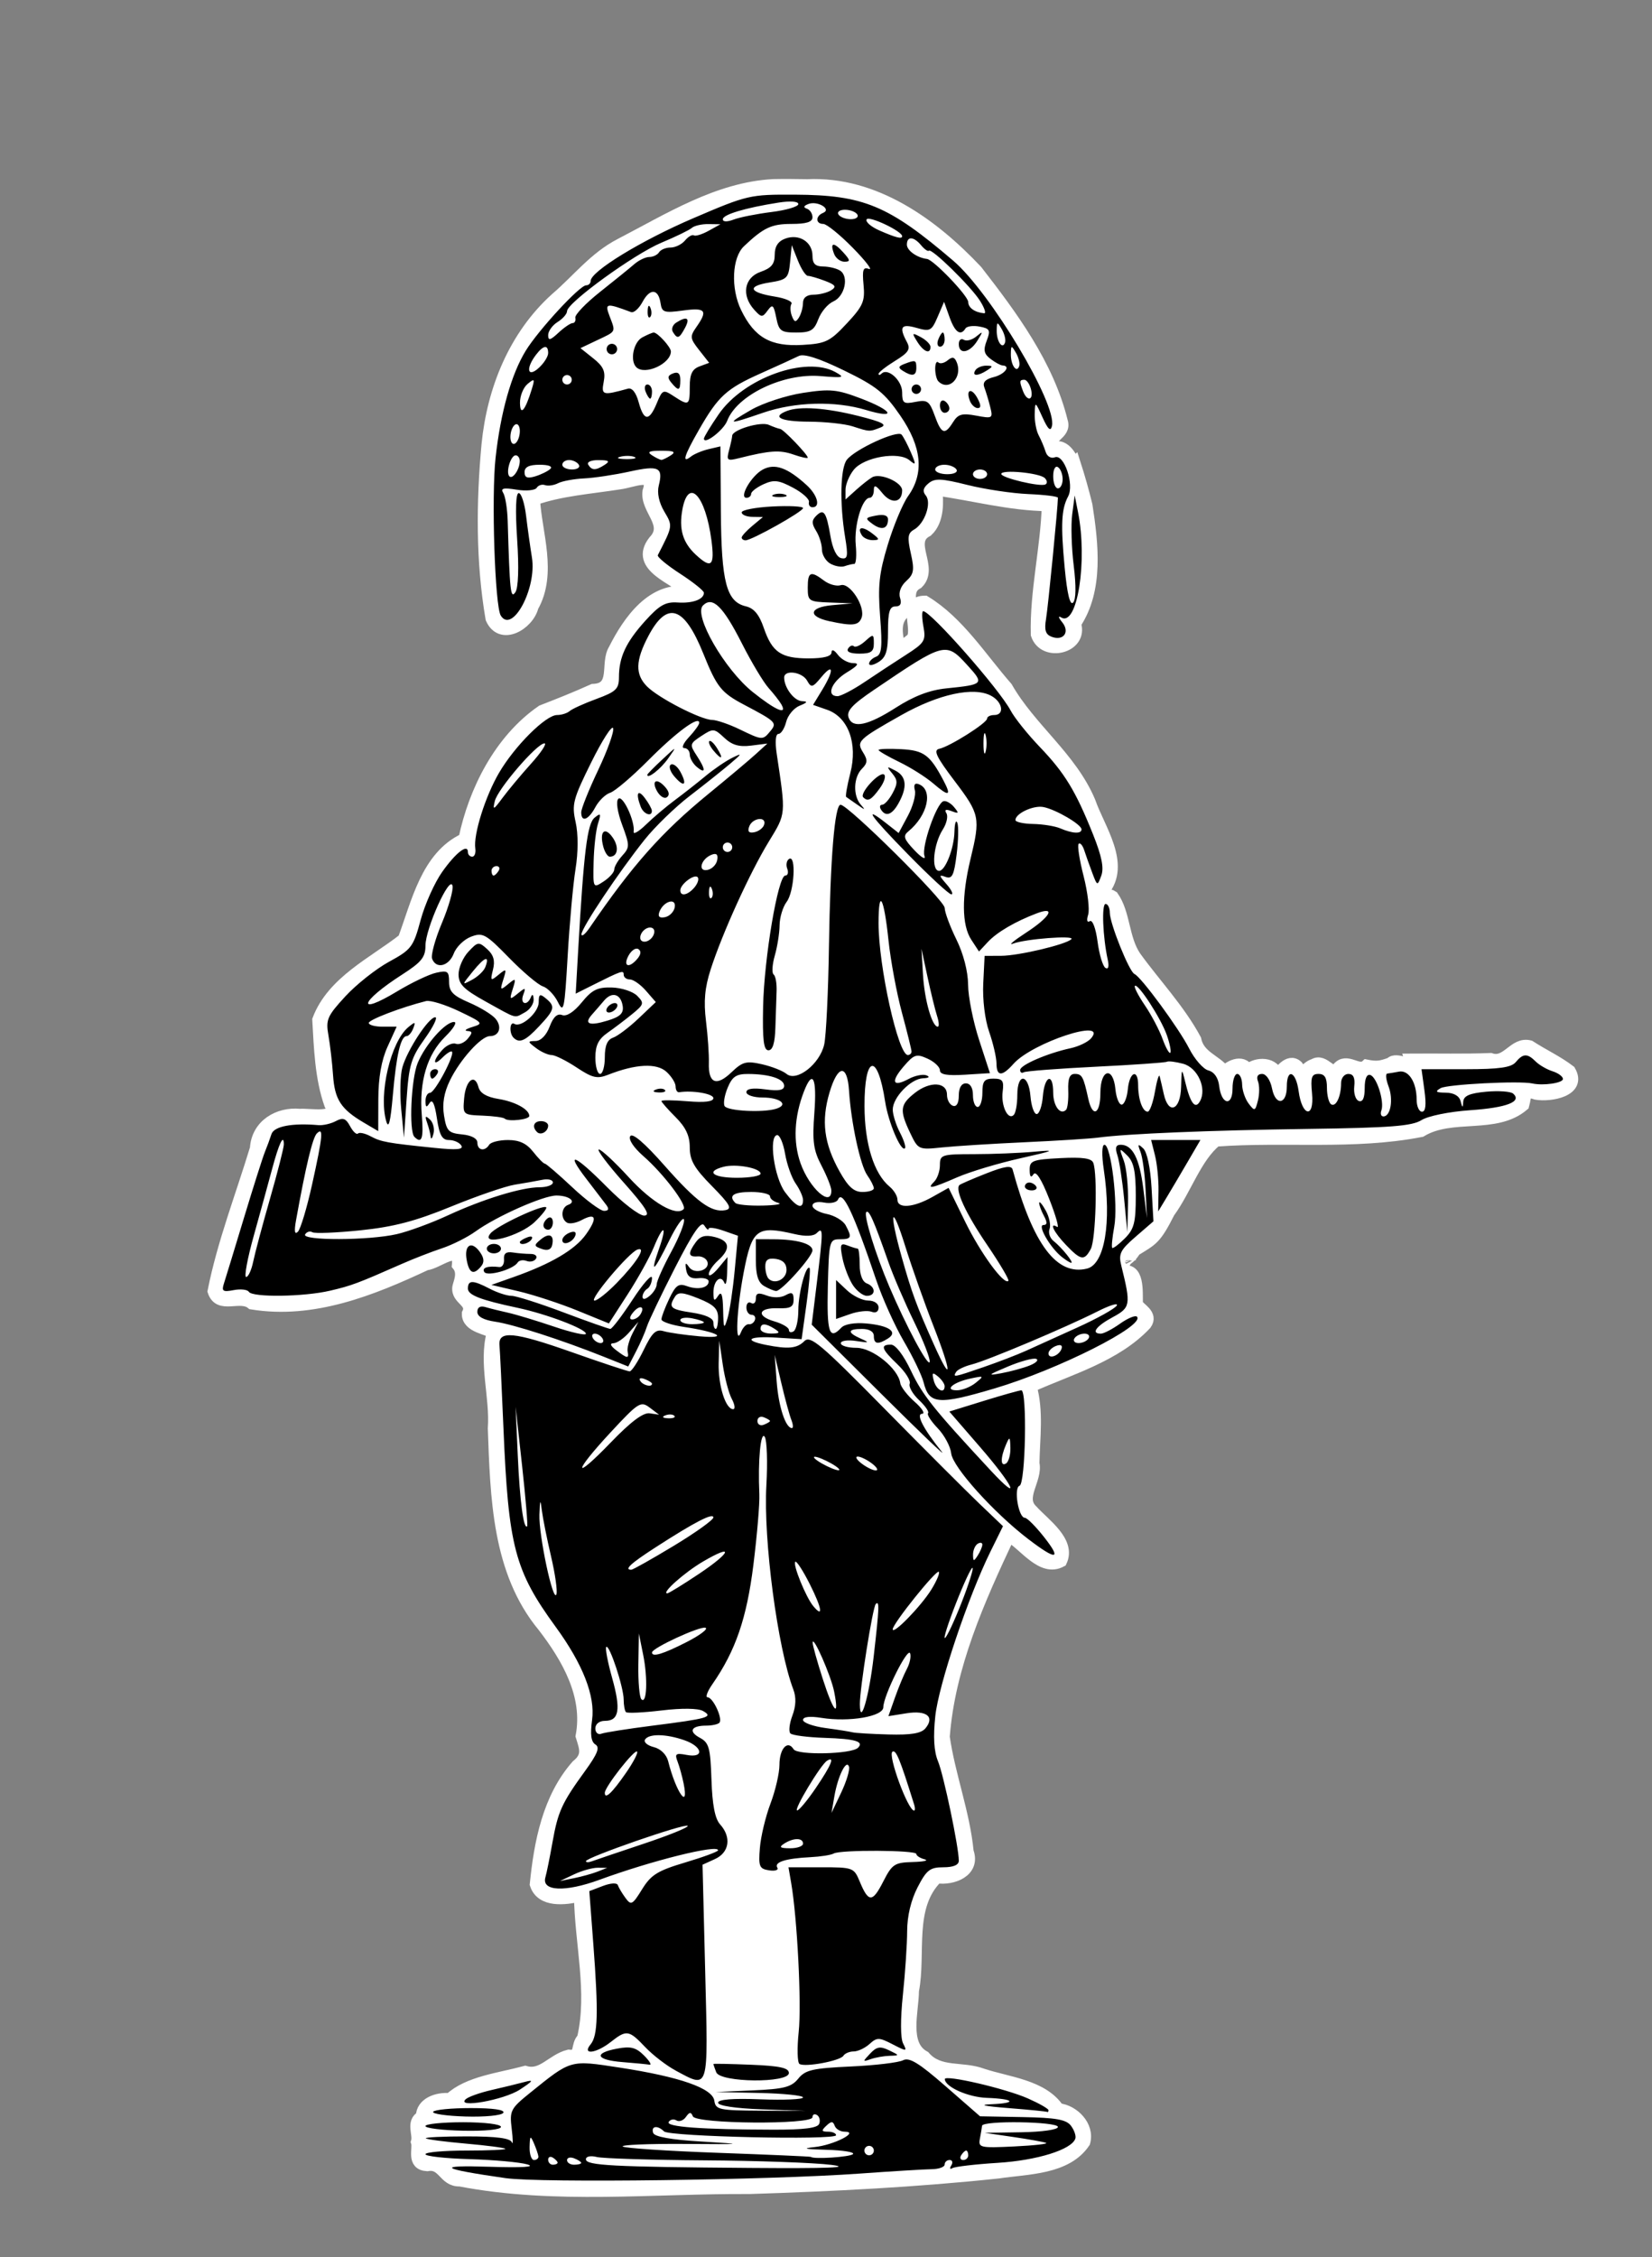 <?xml version="1.0" encoding="UTF-8" standalone="no"?>
<!-- Created with Inkscape (http://www.inkscape.org/) -->

<svg
   xmlns:dc="http://purl.org/dc/elements/1.1/"
   xmlns:cc="http://creativecommons.org/ns#"
   xmlns:rdf="http://www.w3.org/1999/02/22-rdf-syntax-ns#"
   xmlns:svg="http://www.w3.org/2000/svg"
   xmlns="http://www.w3.org/2000/svg"
   xmlns:sodipodi="http://sodipodi.sourceforge.net/DTD/sodipodi-0.dtd"
   xmlns:inkscape="http://www.inkscape.org/namespaces/inkscape"
   version="1.1"
   id="svg1044"
   width="336"
   height="458.88"
   viewBox="0 0 336 458.88"
   sodipodi:docname="0.svg"
   inkscape:version="0.92.4 (5da689c313, 2019-01-14)">
  <rect x="0" y="0" width="336" height="458.88" fill="#808080" stroke="none"/>
  <defs
     id="defs1048" />
  <sodipodi:namedview
     pagecolor="#ffffff"
     bordercolor="#666666"
     borderopacity="1"
     objecttolerance="10"
     gridtolerance="10"
     guidetolerance="10"
     inkscape:pageopacity="0"
     inkscape:pageshadow="2"
     inkscape:window-width="1366"
     inkscape:window-height="706"
     id="namedview1046"
     showgrid="false"
     inkscape:zoom="1.0285913"
     inkscape:cx="284.60066"
     inkscape:cy="324.15605"
     inkscape:window-x="-8"
     inkscape:window-y="-8"
     inkscape:window-maximized="1"
     inkscape:current-layer="svg1044" />
  <path
     inkscape:connector-curvature="0"
     style="fill:#ffffff;fill-opacity:1;stroke-width:2.36;stroke:#ffffff;stroke-opacity:1;stroke-miterlimit:4;stroke-dasharray:none"
     d="m 160.738,37.568 c -1.158,-0.005 -2.317,-3.97e-4 -3.475,0.023 -11.258,0.613 -21.266,6.951 -31.039,12.016 -5.322,2.74 -8.75,7.297 -13.176,11.078 -8.448,7.633 -12.822,18.522 -13.932,29.689 -1.083,11.716 -1.175,23.767 0.809,35.369 1.981,4.518 7.537,1.197 8.428,-2.396 3.853,-6.805 0.648,-15.075 0.307,-21.791 5.369,-1.907 11.492,-2.314 17.322,-3.238 2.736,-0.321 7.31,-2.62 5.871,1.59 -0.529,3.728 4.479,6.631 1.158,10.084 -4.128,5.261 4.508,7.637 7.105,10.418 -7.392,-1.248 -12.301,5.882 -15.191,11.617 -1.789,2.868 0.689,8.024 -4.309,8.188 -3.485,1.58 -6.899,2.931 -10.387,4.283 -8.647,5.98 -13.771,16.352 -15.803,26.059 -7.68,3.588 -9.621,13.115 -12.338,20.363 -6.124,4.804 -14.446,8.611 -17.393,16.398 0.331,5.739 0.509,11.841 2.459,17.301 1.949,3.016 -4.292,1.82 -6.154,1.982 -4.404,-0.432 -8.698,2.1 -8.992,6.871 -2.917,9.621 -6.668,19.245 -8.609,29.035 1.209,3.665 5.452,0.541 7.811,2.521 12.427,2.04 24.416,-2.778 35.439,-7.945 2.433,-0.251 6.926,-4.37 6.445,0.113 1.293,1.572 0.256,3.594 0.084,4.48 -0.376,2.531 3.172,2.899 1.934,5.371 -0.077,2.865 4.424,3.064 5.049,3.975 -1.656,6.172 0.703,13.012 0.234,19.391 0.518,13.814 0.795,29.016 10.1,40.232 4.871,6.334 9.334,14.018 7.76,22.297 0.719,2.348 1.507,4.046 -0.918,5.973 -5.857,6.652 -7.548,15.679 -8.408,24.158 1.208,3.686 6.072,3.025 8.998,2.354 0.108,9.576 2.811,19.58 0.604,28.973 -1.479,1.46 -0.177,3.776 -2.875,3.469 -3.408,0.875 -5.379,4.306 -8.816,3.293 -5.12,1.393 -11.665,2.074 -15.336,5.537 -2.659,-0.238 -5.743,0.907 -5.742,3.586 -2.129,1.169 -0.496,3.644 -1.01,5.174 0.468,1.381 -1.029,4.577 2.133,4.764 3.336,-0.606 3.352,3.198 6.662,3.1 19.39,3.708 39.3,1.414 58.902,1.539 16.979,-0.541 34.094,-1.4 50.623,-3.166 5.868,-0.886 13.822,-0.71 17.49,-6.17 0.94,-3.316 -2.239,-6.478 -5.279,-6.762 -3.23,-4.835 -10.31,-5.353 -15.514,-7.088 -4.113,-1.531 -8.729,-0.065 -11.74,-3.564 -4.434,-2.37 -2.309,-9.242 -2.301,-13.395 1.469,-7.554 -1.156,-17.094 4.873,-23.021 3.166,0.478 7.696,-1.238 6.254,-5.248 -0.777,-7.952 -3.748,-15.523 -4.867,-23.34 1.075,-14.356 7.161,-27.926 13.232,-40.818 3.143,1.767 6.669,7.274 10.623,5.117 1.878,-4.03 -3.462,-7.605 -5.898,-10.322 -2.85,-2.631 1.007,-6.279 0.287,-9.596 0.088,-5.166 0.88,-10.59 -0.555,-15.617 7.977,-3.579 17.257,-6.153 23.373,-12.666 1.464,-2.023 -1.422,-3.197 -1.779,-4.137 -0.051,-2.513 0.402,-7.624 -3.213,-6.533 1.087,-3.559 1.224,-1.776 2.818,-4.334 3.457,-2.17 4.099,-2.152 6.916,-7.736 3.373,-4.612 5.462,-11.261 9.566,-14.547 13.842,-1.017 28.014,0.725 41.674,-1.939 6.287,-3.821 15.131,-0.432 20.816,-5.295 0.554,-1.955 0.072,-3.176 2.58,-2.291 2.859,0.503 9.259,-0.582 6.859,-4.693 -2.524,-1.933 -5.487,-3.288 -8.145,-5.025 -3.251,-0.852 -4.64,3.738 -7.971,2.58 -5.443,0.217 -10.894,0.066 -16.34,0.111 0.654,1.963 -2.82,-0.58 -3.988,0.76 -2.032,0.743 -2.848,0.869 -4.928,0.457 -1.648,1.55 -3.96,-1.687 -5.846,0.582 -1.021,1.919 -2.708,-2.052 -4.842,-0.748 -1.8,0.56 -2.03,2.469 -3.363,0.316 -1.852,-1.717 -3.75,1.613 -4.119,1.621 -1.011,-2.754 -4.889,-2.074 -5.896,-0.789 -1.161,-2.384 -4.202,-0.571 -4.746,0.307 -1.832,-2.394 -5.262,-3.058 -5.963,-6.561 -3.314,-6.142 -8.248,-11.294 -12.236,-16.828 -2.505,-3.715 -2.116,-8.73 -4.578,-12.232 -1.438,-1.046 -5.034,0.564 -1.893,-1.096 4.477,-5.517 -0.886,-12.659 -2.789,-18.162 -3.783,-9.025 -12.088,-14.859 -16.867,-23.242 -5.238,-5.979 -9.799,-13.315 -16.648,-17.475 -4.505,0.006 -1.298,5.384 -2.59,7.523 -1.731,1.4 -3.78,3.132 -2.951,-0.057 -0.456,-2.857 0.045,-4.56 2.291,-5.938 0.606,-1.918 -0.554,-4.026 1.781,-5.25 3.222,-3.168 -2.329,-8.45 1.947,-10.615 2.337,-2.156 2.115,-6.107 1.879,-8.357 7.475,1.031 14.93,3.08 22.582,3.16 -0.263,8.751 -2.463,17.535 -2.236,26.242 1.494,4.601 9.46,2.714 7.861,-2.18 4.629,-6.921 3.537,-16.245 2.322,-24.092 -0.708,-2.903 -1.517,-5.761 -2.434,-8.605 -0.272,0.269 -1.393,-3.844 -4.117,-3.18 -1.839,-2.18 2.435,-2.544 1.541,-5.242 -2.82,-11.492 -10.174,-21.431 -17.344,-30.648 -8.952,-9.494 -20.752,-18.066 -34.451,-17.428 -1.158,-0.02 -2.316,-0.036 -3.475,-0.041 z m 69.086,218.279 c -0.006,-0.036 -0.007,-0.018 0.014,0.162 0.003,-0.036 -0.008,-0.126 -0.014,-0.162 z m 0.029,0.258 c -0.006,-0.026 -0.005,-0.014 0.018,0.115 -5e-4,-0.025 -0.012,-0.089 -0.018,-0.115 z"
     id="path4419" />
  <path
     style="fill:#000000;stroke-width:0.96"
     d="m 102.85,442.813 c -13.329,-1.906 -14.433,-2.668 -3.36,-2.318 6.773,0.214 9.558,0.043 7.765,-0.477 -1.537,-0.446 -6.829,-0.927 -11.76,-1.071 -4.931,-0.143 -8.965,-0.594 -8.965,-1.002 0,-0.407 3.744,-0.741 8.32,-0.741 4.576,0 8.14,-0.167 7.92,-0.371 -0.22,-0.204 -3.856,-0.676 -8.08,-1.047 -4.224,-0.372 -7.86,-0.853 -8.08,-1.069 -0.22,-0.216 3.524,-0.393 8.32,-0.393 6.095,0 8.856,0.361 9.173,1.2 0.249,0.66 0.237,-0.568 -0.026,-2.729 -0.452,-3.705 -0.241,-4.121 3.707,-7.306 8.437,-6.806 8.09,-6.708 18.192,-5.161 12.301,1.884 18.949,4.203 19.311,6.738 0.262,1.834 0.946,1.981 9.403,2.03 l 9.12,0.052 -8.88,-0.327 c -5.427,-0.2 -8.88,-0.724 -8.88,-1.348 0,-0.67 2.967,-0.906 8.64,-0.685 4.752,0.185 8.64,0.011 8.64,-0.384 -2.6e-4,-0.396 -3.996,-0.807 -8.88,-0.913 l -8.88,-0.193 7.561,-0.329 c 6.334,-0.276 7.831,-0.663 9.225,-2.385 1.434,-1.771 2.913,-2.113 10.679,-2.471 4.958,-0.229 9.746,-0.798 10.639,-1.266 1.256,-0.657 3.213,0.537 8.64,5.271 l 7.016,6.121 8.64,0.159 c 6.823,0.126 8.895,0.496 9.853,1.764 0.667,0.883 1.068,2.055 0.891,2.604 -0.722,2.237 -7.756,4.436 -15.792,4.936 -4.573,0.285 -8.722,0.77 -9.221,1.078 -0.499,0.308 -0.599,0.062 -0.222,-0.548 0.377,-0.61 0.227,-1.108 -0.332,-1.108 -0.559,0 -1.017,0.415 -1.017,0.921 0,0.507 -1.188,0.933 -2.64,0.948 -1.452,0.015 -8.04,0.416 -14.64,0.891 -18.433,1.328 -65.006,1.928 -72,0.927 z m 66.24,-2.7 c -3.432,-0.438 -15.076,-0.853 -25.876,-0.923 -10.8,-0.07 -20.628,-0.376 -21.84,-0.68 -1.259,-0.316 -2.204,-0.117 -2.204,0.463 0,1.271 5.272,1.548 33.6,1.764 15.587,0.119 20.631,-0.074 16.32,-0.624 z m -55.68,-0.451 c 0,-0.233 -0.432,-0.69 -0.96,-1.017 -0.528,-0.326 -0.96,-0.136 -0.96,0.423 0,0.559 0.432,1.017 0.96,1.017 0.528,0 0.96,-0.191 0.96,-0.423 z m 4.8,0.046 c 0,-0.208 -0.648,-0.626 -1.44,-0.93 -0.792,-0.304 -1.44,-0.134 -1.44,0.377 0,0.511 0.648,0.93 1.44,0.93 0.792,0 1.44,-0.17 1.44,-0.377 z m -8.707,-1.303 c -0.037,-0.396 -0.439,-1.584 -0.893,-2.64 -0.731,-1.701 -0.833,-1.619 -0.893,0.72 -0.037,1.452 0.365,2.64 0.893,2.64 0.528,0 0.93,-0.324 0.893,-0.72 z m 63.987,-0.48 c 0.396,-0.396 -2.052,-0.793 -5.44,-0.881 -4.35,-0.114 -5.051,-0.275 -2.385,-0.548 3.915,-0.401 9.248,-3.13 6.118,-3.13 -0.865,0 -1.772,-0.54 -2.014,-1.2 -0.352,-0.96 -0.694,-0.96 -1.712,0 -1.048,0.988 -0.984,1.2 0.36,1.2 0.898,0 1.633,0.324 1.633,0.72 0.002,1.046 -33.91,0.291 -34.993,-0.779 -1.311,-1.295 -2.677,-1.11 -2.211,0.299 0.264,0.798 3.583,1.391 9.92,1.77 8.926,0.535 8.698,0.565 -3.63,0.48 -7.234,-0.05 -12.85,0.185 -12.48,0.521 0.37,0.336 9.097,0.915 19.393,1.286 10.296,0.371 18.792,0.744 18.881,0.829 0.539,0.517 7.966,0.026 8.559,-0.566 z m 23.44,0.24 c 0,-0.528 -0.191,-0.96 -0.423,-0.96 -0.233,0 -0.69,0.432 -1.017,0.96 -0.326,0.528 -0.136,0.96 0.423,0.96 0.559,0 1.017,-0.432 1.017,-0.96 z m -19.2,-0.96 c 0,-0.528 -0.432,-0.96 -0.96,-0.96 -0.528,0 -0.96,0.432 -0.96,0.96 0,0.528 0.432,0.96 0.96,0.96 0.528,0 0.96,-0.432 0.96,-0.96 z m 35.018,-1.567 c -0.54,-0.202 -3.564,-0.743 -6.72,-1.203 l -5.738,-0.836 7.44,-0.117 c 4.242,-0.067 7.44,-0.53 7.44,-1.077 0,-1.11 -15.321,-1.349 -15.431,-0.24 -0.039,0.396 -0.237,1.584 -0.44,2.64 -0.347,1.81 0.056,1.899 7.031,1.56 4.07,-0.198 6.958,-0.525 6.418,-0.727 z m -46.129,-3.875 c 0.257,-0.669 0.053,-1.471 -0.452,-1.783 -0.505,-0.312 -0.918,-0.11 -0.918,0.449 0,1.552 -23.695,1.374 -24.327,-0.183 -0.377,-0.928 -0.697,-0.9 -1.413,0.123 -0.509,0.728 -1.376,1.045 -1.927,0.704 -0.551,-0.34 -1.26,-0.2 -1.576,0.312 -0.621,1.005 6.641,1.542 21.294,1.574 6.271,0.014 8.988,-0.335 9.318,-1.196 z m -80.09,0.463 c 0,-0.429 3.456,-0.78 7.68,-0.78 4.389,0 7.68,0.404 7.68,0.943 0,0.553 -3.18,0.876 -7.68,0.78 -4.224,-0.09 -7.68,-0.514 -7.68,-0.943 z m 1.568,-2.907 c 0.256,-0.414 3.705,-0.753 7.665,-0.753 4.574,0 6.983,0.351 6.604,0.964 -0.332,0.537 -3.728,0.87 -7.665,0.753 -3.888,-0.116 -6.86,-0.55 -6.604,-0.964 z m 116.992,-0.753 c -4.957,-0.392 -6.176,-0.67 -3.44,-0.784 5.33,-0.221 4.687,-1.086 -0.961,-1.292 -3.797,-0.138 -8.449,-2.215 -8.529,-3.807 -0.049,-0.972 12.332,1.901 16.899,3.921 2.305,1.019 4.19,2.094 4.19,2.388 0,0.294 -0.108,0.455 -0.24,0.358 -0.132,-0.097 -3.696,-0.45 -7.92,-0.784 z M 94.713,426.771 c 0.516,-0.486 2.881,-1.33 5.257,-1.874 2.376,-0.544 5.4,-1.28 6.72,-1.636 1.958,-0.527 1.782,-0.241 -0.96,1.554 -3.225,2.112 -13.028,3.852 -11.017,1.955 z m 42.697,-5.843 c -1.848,-0.985 -4.629,-3.126 -6.18,-4.758 -3.324,-3.497 -3.794,-3.567 -6.998,-1.046 -2.999,2.359 -5.945,2.701 -4.099,0.476 1.475,-1.778 1.6,-6.449 0.544,-20.368 l -0.817,-10.772 2.755,-1.047 c 1.608,-0.611 2.878,-0.68 3.05,-0.164 0.162,0.486 0.856,1.651 1.542,2.589 1.147,1.569 1.418,1.428 3.391,-1.763 1.82,-2.945 3.148,-3.767 8.798,-5.45 3.66,-1.09 6.655,-2.199 6.655,-2.465 0,-1.261 -13.423,2.075 -24.136,5.998 -6.981,2.556 -11.812,2.334 -10.987,-0.505 0.251,-0.863 0.898,-4.054 1.437,-7.092 1.119,-6.295 1.899,-8.006 6.606,-14.488 2.569,-3.538 3.078,-4.837 2.125,-5.425 -0.878,-0.542 -1.079,-2.038 -0.673,-4.999 0.664,-4.841 -1.876,-11.331 -7.396,-18.903 -8.346,-11.448 -9.62,-16.292 -10.631,-40.421 -0.343,-8.184 -0.705,-15.744 -0.804,-16.8 -0.292,-3.1 2.905,-2.799 14.763,1.388 6.037,2.132 11.306,3.879 11.708,3.884 0.403,0.005 1.689,-1.96 2.858,-4.367 1.731,-3.563 2.486,-4.269 4.068,-3.805 1.068,0.314 4.318,0.781 7.222,1.038 6.263,0.555 3.938,-0.864 -3.12,-1.904 -2.508,-0.37 -4.56,-1.063 -4.56,-1.54 0,-0.478 0.711,-2.36 1.581,-4.184 1.315,-2.757 1.921,-3.19 3.6,-2.57 2.253,0.831 4.419,0.357 4.419,-0.968 0,-0.478 -0.954,-0.766 -2.121,-0.64 -1.472,0.159 -2.222,-0.359 -2.452,-1.691 -0.253,-1.471 -0.117,-1.606 0.584,-0.58 1.094,1.602 4.34,0.643 3.725,-1.1 -0.233,-0.66 -1.133,-1.139 -2,-1.066 -1.899,0.161 -1.992,-0.638 -0.339,-2.899 0.909,-1.243 1.929,-1.519 3.84,-1.039 3.088,0.775 3.318,2.38 0.682,4.765 -1.056,0.956 -1.906,2.211 -1.888,2.789 0.018,0.578 0.882,0.031 1.92,-1.215 l 1.888,-2.266 -0.076,3.226 c -0.042,1.774 -0.295,2.684 -0.562,2.02 -0.722,-1.791 -2.244,-0.436 -2.228,1.983 0.012,1.71 0.189,1.834 0.945,0.663 0.681,-1.054 0.957,-0.283 1.028,2.88 0.086,3.84 0.186,4.026 0.893,1.674 0.438,-1.456 1.094,-5.825 1.458,-9.711 l 0.662,-7.065 -2.981,-1.039 c -1.639,-0.571 -2.987,-0.738 -2.995,-0.369 -0.008,0.369 -0.401,0.06 -0.873,-0.686 -0.627,-0.99 -2.235,1.339 -5.966,8.64 -2.809,5.498 -5.375,10.863 -5.701,11.922 -0.326,1.059 -1.314,3.319 -2.194,5.02 l -1.6,3.094 -5.026,-2.007 c -8.533,-3.407 -18.295,-6.552 -22.066,-7.109 -2.35,-0.347 -3.6,-1.039 -3.6,-1.993 0,-0.942 0.597,-1.284 1.68,-0.962 0.924,0.275 2.976,0.785 4.56,1.133 1.584,0.349 5.796,1.622 9.36,2.829 3.564,1.207 6.48,1.859 6.48,1.448 0,-0.983 -8.023,-4.024 -13.92,-5.275 -7.497,-1.591 -10.08,-2.591 -10.08,-3.902 0,-1.775 1,-1.768 4.45,0.031 1.512,0.789 3.502,1.437 4.421,1.44 0.919,0.003 5.671,1.515 10.56,3.359 4.889,1.844 9.179,3.356 9.534,3.36 0.355,0.004 2.407,-2.69 4.56,-5.985 2.153,-3.296 3.915,-5.265 3.915,-4.377 0,0.888 -0.432,1.882 -0.96,2.209 -0.528,0.326 -0.96,1.053 -0.96,1.614 0,0.644 0.532,0.579 1.44,-0.174 0.792,-0.657 1.44,-1.713 1.44,-2.347 0,-0.634 1.331,-3.609 2.957,-6.611 1.626,-3.003 2.791,-5.957 2.588,-6.565 -0.203,-0.608 -1.565,1.34 -3.028,4.329 -3.112,6.36 -3.951,7.017 -2.038,1.595 1.714,-4.857 0.874,-5.042 -1.091,-0.24 -0.81,1.98 -3.191,6.264 -5.292,9.52 l -3.819,5.92 -6.419,-2.617 c -3.53,-1.439 -8.907,-3.201 -11.947,-3.916 l -5.528,-1.299 4.568,-1.615 c 7.605,-2.689 12.455,-5.555 14.672,-8.668 2.394,-3.362 2.041,-4.465 -0.921,-2.88 -1.112,0.595 -2.445,0.821 -2.962,0.501 -1.331,-0.823 -1.167,-3.107 0.26,-3.616 1.775,-0.634 0.181,-1.891 -2.399,-1.891 -2.66,0 -12.202,4.231 -16.438,7.289 -1.651,1.192 -4.731,2.739 -6.843,3.438 -2.112,0.699 -5.784,2.126 -8.16,3.173 -9.066,3.994 -10.203,4.418 -14.585,5.445 -5.366,1.257 -15.809,1.399 -16.535,0.224 -0.283,-0.457 -1.671,-0.61 -3.085,-0.34 -2.188,0.418 -2.484,0.22 -1.982,-1.329 0.324,-1.001 2.157,-7.004 4.073,-13.34 1.916,-6.336 3.838,-12.384 4.272,-13.44 0.434,-1.056 1.03,-2.676 1.325,-3.6 0.508,-1.589 4.2,-2.298 9.54,-1.832 0.959,0.084 2.561,-0.285 3.56,-0.82 1.45,-0.776 2.034,-0.565 2.894,1.042 0.593,1.108 1.316,1.777 1.607,1.486 0.291,-0.291 1.44,-0.041 2.553,0.555 2.156,1.154 3.342,1.369 12.994,2.362 4.552,0.468 5.972,0.343 5.463,-0.48 -0.378,-0.612 -1.5,-1.113 -2.492,-1.113 -1.409,0 -1.95,-0.969 -2.467,-4.417 -0.448,-2.99 -0.928,-3.998 -1.484,-3.12 -0.637,1.006 -0.825,0.92 -0.836,-0.383 -0.008,-0.924 0.407,-1.68 0.923,-1.68 0.972,0 5.085,-7.738 4.45,-8.372 -0.198,-0.198 -1.059,0.34 -1.913,1.195 -2.01,2.01 -2.031,0.656 -0.024,-1.563 0.842,-0.93 2.068,-1.484 2.726,-1.232 0.658,0.252 1.75,-0.209 2.427,-1.025 1.009,-1.215 0.993,-1.501 -0.086,-1.579 -0.725,-0.053 -0.238,-0.423 1.082,-0.824 2.254,-0.684 2.087,-0.877 -2.757,-3.187 -2.836,-1.352 -5.86,-2.282 -6.72,-2.065 -5.035,1.268 -11.643,3.792 -11.643,4.447 0,0.42 1.275,0.764 2.833,0.764 h 2.833 l -1.852,4.08 c -1.237,2.726 -1.859,6.248 -1.873,10.614 l -0.021,6.534 -2.944,-1.734 c -4.636,-2.731 -5.905,-4.686 -6.243,-9.619 -0.173,-2.528 -0.596,-6.179 -0.939,-8.114 -0.566,-3.19 -0.245,-3.929 3.442,-7.929 2.236,-2.426 6.24,-5.595 8.898,-7.042 4.529,-2.466 4.931,-2.996 6.409,-8.466 0.867,-3.209 2.846,-7.624 4.398,-9.81 2.794,-3.937 5.221,-5.799 5.221,-4.005 0,0.511 0.394,0.93 0.875,0.93 0.481,0 0.764,-0.754 0.629,-1.676 -0.414,-2.821 2.024,-10.583 4.83,-15.378 3.195,-5.46 9.506,-11.747 11.792,-11.747 0.907,0 2.06,-0.361 2.562,-0.801 0.502,-0.441 2.964,-1.556 5.472,-2.479 3.982,-1.465 4.56,-2.025 4.56,-4.416 0,-4.062 1.426,-7.111 5.368,-11.474 2.862,-3.168 4.109,-3.873 6.559,-3.708 3.075,0.207 5.353,-0.634 5.353,-1.976 0,-0.408 -2.181,-2.155 -4.847,-3.882 -2.666,-1.727 -4.704,-3.42 -4.529,-3.762 3.077,-6.013 3.063,-5.913 1.304,-8.891 -1.073,-1.817 -1.484,-3.773 -1.108,-5.274 0.928,-3.696 -2.8e-4,-4.139 -5.944,-2.832 -3.034,0.667 -7.198,1.294 -9.253,1.393 -2.055,0.099 -4.431,0.537 -5.28,0.972 -0.849,0.435 -2.044,0.611 -2.656,0.39 -0.612,-0.221 -1.376,0.025 -1.698,0.547 -0.322,0.521 -2.157,0.692 -4.077,0.381 -2.716,-0.441 -3.32,-0.289 -2.721,0.681 0.424,0.686 0.829,3.237 0.9,5.67 0.419,14.377 0.586,15.93 1.558,14.503 0.612,-0.898 0.748,-4.96 0.362,-10.8 -0.39,-5.897 -0.271,-9.36 0.323,-9.36 0.518,0 1.189,2.052 1.491,4.56 0.302,2.508 0.84,6.351 1.195,8.541 1.016,6.26 -3.996,15.587 -6.339,11.796 -1.196,-1.935 -1.926,-24.192 -1.053,-32.097 1.018,-9.217 3.209,-16.984 6.136,-21.751 2.579,-4.2 10.973,-13.289 12.274,-13.289 0.507,0 0.922,-0.395 0.922,-0.878 0,-1.944 10.262,-8.217 20.893,-12.772 11.015,-4.72 11.476,-4.826 20.636,-4.783 13.994,0.067 19.067,2.182 32.229,13.437 7.571,6.474 21.098,29.102 20.074,33.582 -0.274,1.199 -0.799,0.729 -1.907,-1.706 -1.515,-3.328 -1.53,-3.335 -1.607,-0.707 -0.043,1.459 0.322,3.403 0.812,4.32 0.489,0.917 1.121,2.416 1.404,3.331 0.297,0.963 1.095,1.441 1.894,1.134 1.87,-0.718 3.982,5.53 2.689,7.955 -1.38,2.588 -1.53,5.701 -0.697,14.532 0.496,5.259 1.079,7.68 1.701,7.058 0.599,-0.599 0.647,-3.361 0.132,-7.525 -0.448,-3.618 -0.586,-8.306 -0.307,-10.418 l 0.507,-3.84 0.67,3.36 c 1.985,9.956 -0.149,23.4 -3.405,21.446 -0.672,-0.403 -0.591,0.004 0.193,0.97 1.628,2.005 0.249,3.873 -2.173,2.944 -1.217,-0.467 -1.495,-1.375 -1.111,-3.631 0.415,-2.437 2.41,-22.799 2.413,-24.623 4.5e-4,-0.272 -2.699,-0.609 -5.999,-0.749 -3.3,-0.14 -8.877,-0.975 -12.393,-1.856 -5.346,-1.339 -6.644,-1.392 -7.932,-0.324 -1.095,0.909 -1.253,1.622 -0.547,2.473 1.241,1.495 -0.22,5.715 -2.4,6.935 -1.266,0.709 -1.38,1.562 -0.646,4.831 0.76,3.381 0.622,4.214 -0.929,5.618 -1.108,1.003 -1.602,2.337 -1.263,3.407 0.379,1.195 0.075,1.759 -0.946,1.759 -1.176,0 -1.505,1.105 -1.505,5.049 0,4.009 -0.395,5.296 -1.92,6.248 -1.056,0.659 -1.92,0.81 -1.92,0.334 0,-0.476 0.636,-1.109 1.413,-1.408 1.15,-0.441 1.304,-1.954 0.828,-8.135 -0.483,-6.268 -0.211,-8.826 1.564,-14.668 1.182,-3.892 3.038,-8.323 4.123,-9.848 3.316,-4.656 2.797,-10.002 -1.588,-16.369 -3.209,-4.66 -4.83,-5.962 -11.411,-9.164 -5.111,-2.487 -8.187,-3.475 -9.22,-2.962 -0.852,0.423 -4.327,2.01 -7.722,3.527 -7.029,3.139 -8.667,4.635 -12.609,11.513 -3.037,5.298 -3.518,6.91 -1.618,5.413 0.66,-0.52 2.28,-1.199 3.6,-1.508 l 2.4,-0.563 0.088,13.184 c 0.097,14.479 1.134,18.407 5.103,19.339 1.627,0.382 2.698,1.673 3.619,4.361 1.705,4.979 3.525,6.218 9.134,6.218 3.037,0 4.627,-0.411 4.647,-1.2 0.019,-0.733 0.527,-0.546 1.306,0.48 0.701,0.924 2.092,1.682 3.089,1.684 1.342,0.003 1.002,0.499 -1.306,1.906 -3.109,1.895 -4.244,4.811 -1.873,4.811 0.686,0 3.17,-1.295 5.52,-2.877 2.35,-1.582 6.132,-4.066 8.404,-5.52 3.798,-2.43 4.085,-2.895 3.556,-5.763 -0.316,-1.716 -0.339,-3.12 -0.051,-3.12 1.531,0 15.486,15.848 17.803,20.219 0.792,1.494 3.451,4.812 5.908,7.375 5.077,5.295 7.305,8.951 10.842,17.793 1.772,4.429 2.251,6.824 1.676,8.378 -0.794,2.146 -0.82,2.137 -1.846,-0.594 -0.572,-1.524 -1.307,-3.588 -1.633,-4.588 -0.326,-1 -0.833,-1.577 -1.127,-1.283 -0.294,0.294 0.156,3.23 1,6.525 0.844,3.295 1.264,6.842 0.934,7.883 -0.358,1.127 -0.22,1.657 0.341,1.311 0.541,-0.334 1.209,1.437 1.571,4.16 0.346,2.608 1.066,5.012 1.6,5.342 0.594,0.367 0.779,-0.27 0.477,-1.641 -1.016,-4.613 -1.282,-11.36 -0.448,-11.36 0.476,0 0.865,0.806 0.865,1.792 0,2.187 3.95,12.002 5.011,12.45 1.341,0.567 9.044,11.055 11.129,15.154 1.107,2.176 2.863,4.179 3.902,4.451 1.193,0.312 2.005,1.48 2.203,3.169 0.448,3.817 2.714,4.237 2.714,0.503 0,-1.628 0.432,-2.96 0.96,-2.96 0.528,0 0.974,0.972 0.991,2.16 0.017,1.188 0.615,2.93 1.328,3.871 1.213,1.599 1.336,1.557 1.889,-0.644 0.325,-1.295 0.329,-3.037 0.009,-3.871 -0.369,-0.961 -0.061,-1.516 0.841,-1.516 0.822,0 1.673,1.252 2.015,2.962 0.716,3.582 3.007,3.283 3.007,-0.392 0,-3.84 1.853,-3.127 2.4,0.923 0.702,5.205 3.22,5.634 2.727,0.464 -0.314,-3.293 -0.091,-3.957 1.328,-3.957 1.247,0 1.705,0.758 1.705,2.823 0,1.553 0.387,3.062 0.859,3.354 0.983,0.607 2.021,-1.62 2.021,-4.336 0,-1.017 0.661,-1.841 1.476,-1.841 1.026,0 1.392,0.775 1.2,2.539 -0.152,1.397 0.264,2.729 0.924,2.96 0.796,0.279 1.2,-0.603 1.2,-2.619 0,-1.931 0.419,-2.901 1.148,-2.657 1.335,0.445 2.89,5.46 2.238,7.217 -0.245,0.66 -0.056,1.2 0.42,1.2 1.465,0 2.054,-3.452 1.043,-6.113 -0.528,-1.39 -0.647,-2.56 -0.264,-2.6 0.383,-0.04 1.457,-0.219 2.387,-0.397 1.974,-0.377 3.589,2.182 3.589,5.687 0,1.355 0.491,2.463 1.09,2.463 0.74,0 0.9,-1.388 0.498,-4.32 l -0.592,-4.32 h 8.984 c 6.815,0 9.273,-0.348 10.179,-1.44 1.48,-1.783 2.372,-1.811 4.056,-0.127 0.722,0.722 2.265,1.615 3.429,1.985 1.163,0.369 2.115,1.074 2.115,1.567 0,0.825 -3.999,1.408 -6.24,0.909 -2.591,-0.577 -17.308,0.18 -18.639,0.958 -1.206,0.706 -0.989,0.896 1.048,0.919 1.624,0.018 2.731,0.648 3.009,1.709 0.379,1.451 0.454,1.465 0.55,0.097 0.082,-1.168 1.306,-1.693 4.671,-2.002 2.508,-0.23 4.97,-0.058 5.472,0.383 1.864,1.638 -1.286,2.861 -8.704,3.377 -4.328,0.301 -8.587,1.167 -9.948,2.022 -1.922,1.207 -6.359,1.551 -23.04,1.782 -20.032,0.278 -36.83,0.973 -42.739,1.768 -1.584,0.213 -8.28,0.636 -14.88,0.939 -6.6,0.303 -14.178,0.779 -16.841,1.056 -4.785,0.499 -4.86,0.465 -6.48,-2.932 -2.21,-4.635 -2.079,-5.766 0.945,-8.145 3.102,-2.44 6.536,-2.246 6.536,0.37 0,1.011 0.54,2.019 1.2,2.24 0.754,0.253 1.2,-0.519 1.2,-2.077 0,-1.564 0.532,-2.48 1.44,-2.48 0.896,0 1.44,0.907 1.44,2.4 0,1.32 0.432,2.4 0.96,2.4 0.528,0 0.96,-1.296 0.96,-2.88 0,-2.375 0.392,-2.88 2.234,-2.88 1.88,0 2.18,0.419 1.892,2.64 -0.37,2.861 1.081,5.913 2.254,4.74 0.398,-0.398 0.724,-2.222 0.724,-4.052 0,-4.581 2.296,-4.348 2.678,0.272 0.164,1.98 0.73,3.6 1.258,3.6 0.528,0 1.094,-1.62 1.258,-3.6 0.351,-4.239 2.102,-4.886 2.102,-0.777 0,2.734 1.452,4.684 2.62,3.517 0.315,-0.315 0.515,-2.086 0.445,-3.936 -0.09,-2.408 0.283,-3.364 1.314,-3.364 1.483,0 1.769,0.522 2.759,5.04 0.867,3.956 2.462,3.179 2.462,-1.2 0,-4.85 2.602,-5.462 3.059,-0.72 0.165,1.716 0.733,3.12 1.261,3.12 0.528,0 1.095,-1.404 1.261,-3.12 0.347,-3.601 2.099,-4.267 2.099,-0.799 0,2.857 0.905,5.359 1.938,5.359 0.425,0 1.091,-1.836 1.479,-4.08 0.388,-2.244 0.821,-3.648 0.96,-3.12 0.14,0.528 0.516,2.148 0.837,3.6 0.953,4.322 3.409,3.318 3.524,-1.44 0.093,-3.862 0.136,-3.922 0.807,-1.116 1.06,4.434 2.059,5.767 3.027,4.038 1.449,-2.589 -0.457,-6.832 -3.424,-7.626 -1.509,-0.404 -2.996,-0.587 -3.306,-0.408 -0.309,0.179 -6.826,0.634 -14.482,1.011 -7.656,0.377 -14.244,0.885 -14.64,1.13 -0.396,0.245 -0.72,0.035 -0.72,-0.467 0,-1.015 5.552,-3.411 10.254,-4.426 1.68,-0.362 3.568,-1.279 4.198,-2.037 3.476,-4.188 -11.971,0.901 -15.8,5.206 -2.348,2.64 -3.448,2.607 -3.465,-0.104 -0.008,-1.188 -0.679,-4.069 -1.491,-6.403 -0.865,-2.483 -1.362,-6.564 -1.2,-9.84 l 0.277,-5.597 3.374,-0.011 c 3.557,-0.012 13.218,-2.302 14.273,-3.383 0.814,-0.834 -9.377,-0.056 -11.859,0.905 -1.056,0.409 0.132,-0.593 2.64,-2.225 4.953,-3.225 6.176,-5.452 2.153,-3.923 -4.367,1.66 -8.071,3.83 -9.911,5.804 l -1.813,1.946 -1.574,-2.403 c -1.935,-2.953 -1.99,-8.786 -0.154,-16.39 2.036,-8.433 1.901,-9.095 -3.239,-15.879 -3.709,-4.894 -4.366,-6.271 -3.12,-6.535 2.138,-0.453 9.735,-5.247 9.737,-6.146 9.5e-4,-0.396 0.65,-0.72 1.442,-0.72 2.161,0 1.732,-2.656 -0.633,-3.922 -3.534,-1.891 -10.652,-0.355 -18.263,3.941 -8.842,4.991 -9.184,5.328 -7.741,7.638 0.927,1.484 0.875,2.128 -0.264,3.267 -1.733,1.733 -1.845,5.494 -0.219,7.317 1.004,1.126 0.887,1.124 -0.72,-0.016 -1.056,-0.749 -2.074,-1.459 -2.263,-1.577 -0.189,-0.118 0.188,-2.292 0.837,-4.832 1.546,-6.048 -0.41,-11.385 -4.722,-12.889 l -2.854,-0.995 1.858,-3.047 c 2.438,-3.999 2.332,-5.605 -0.171,-2.596 -1.791,2.153 -2.057,2.219 -2.896,0.72 -1.005,-1.795 -4.668,-2.287 -4.668,-0.627 0,2.057 2.031,4.738 3.634,4.798 1.236,0.046 1.115,0.275 -0.485,0.918 -1.172,0.472 -2.407,1.956 -2.744,3.299 -0.337,1.343 -1.043,2.442 -1.57,2.442 -0.582,0 -0.717,1.6 -0.345,4.08 1.872,12.49 1.914,12.024 -1.62,17.817 -3.848,6.307 -9.417,18.539 -11.801,25.918 -1.218,3.772 -1.47,6.515 -0.969,10.56 0.372,3.006 0.635,6.836 0.583,8.512 -0.127,4.157 1.53,4.844 4.598,1.905 2.252,-2.157 3.007,-2.357 6.189,-1.64 1.993,0.45 4.245,1.332 5.003,1.962 2.043,1.696 6.765,-1.98 7.67,-5.971 0.392,-1.729 0.827,-10.72 0.967,-19.979 0.269,-17.831 1.166,-28.764 2.361,-28.764 1.52,0 21.169,19.454 21.177,20.967 0.005,0.876 1.071,3.753 2.37,6.393 1.447,2.941 2.373,6.517 2.391,9.234 0.017,2.439 1.023,7.48 2.236,11.202 l 2.206,6.768 -5.088,0.318 c -3.643,0.227 -5.087,-0.029 -5.086,-0.903 7.2e-4,-0.671 -1.129,-1.736 -2.511,-2.365 -2.264,-1.031 -2.745,-0.875 -4.849,1.571 -2.721,3.163 -2.26,4.305 1.029,2.545 1.267,-0.678 2.886,-1.001 3.599,-0.717 0.777,0.31 0.498,0.546 -0.698,0.592 -2.49,0.095 -6.169,3.903 -6.161,6.378 0.003,1.022 0.659,3.11 1.457,4.641 0.798,1.531 1.259,2.975 1.025,3.209 -0.8,0.8 -3.392,-5.3 -4.032,-9.491 -1.544,-10.098 -4.225,-9.513 -4.195,0.916 0.022,7.672 1.913,13.738 5.107,16.381 0.876,0.725 1.592,1.913 1.592,2.64 0,1.88 3.223,1.636 7.093,-0.537 l 3.311,-1.86 3.378,6.9 c 3.141,6.415 7.889,12.909 8.785,12.013 0.214,-0.214 -1.753,-3.538 -4.37,-7.386 -4.31,-6.338 -6.535,-11.149 -5.592,-12.091 0.195,-0.195 2.637,-1.254 5.426,-2.353 3.772,-1.486 5.154,-1.692 5.397,-0.8 4.147,15.232 8.977,21.657 15.134,20.132 3.585,-0.888 5.016,-9.352 3.406,-20.134 -0.446,-2.987 -0.392,-5.04 0.134,-5.04 1.354,0 2.811,12.207 1.991,16.682 -0.399,2.177 -0.583,4.102 -0.409,4.278 0.174,0.176 1.325,-0.688 2.557,-1.92 1.903,-1.903 2.239,-3.209 2.236,-8.69 -0.004,-4.939 -0.41,-6.851 -1.735,-8.16 -1.665,-1.644 -1.692,-1.606 -0.716,0.993 0.558,1.486 0.952,5.374 0.875,8.64 l -0.141,5.938 -0.65,-6.72 c -0.357,-3.696 -0.971,-7.692 -1.364,-8.88 -0.52,-1.573 -0.337,-2.16 0.673,-2.16 2.399,0 3.816,2.756 4.587,8.919 l 0.745,5.961 -0.281,-5.76 c -0.155,-3.168 -0.621,-6.624 -1.036,-7.68 -0.626,-1.592 -0.531,-1.712 0.556,-0.702 0.783,0.727 1.466,3.956 1.695,8.02 l 0.384,6.802 -3.612,3.122 c -3.141,2.715 -3.523,3.484 -2.925,5.9 1.977,7.997 1.89,8.511 -1.768,10.481 -3.38,1.82 -4.467,3.337 -2.39,3.337 0.579,0 2.331,-0.911 3.895,-2.025 1.564,-1.114 3.111,-1.757 3.438,-1.43 1.789,1.789 -16.044,10.773 -28.982,14.601 -11.438,3.384 -13.28,3.226 -14.4,-1.233 -0.361,-1.439 -2.166,-5.192 -4.01,-8.339 -1.844,-3.147 -4.387,-8.785 -5.649,-12.528 -4.611,-13.669 -6.855,-18.388 -7.754,-16.306 -0.252,0.583 -1.523,0.857 -2.824,0.608 -1.398,-0.267 -2.367,-0.004 -2.367,0.644 0,0.603 1.311,1.358 2.914,1.679 1.603,0.321 3.331,1.361 3.84,2.313 1.328,2.482 1.183,2.815 -1.234,2.826 -2.079,0.009 -2.169,0.367 -2.396,9.6 -0.231,9.389 0.292,10.991 2.733,8.378 0.679,-0.727 2.712,-1.072 5.078,-0.862 4.628,0.412 6.526,1.726 4.417,3.059 -2.043,1.292 -2.872,1.146 -2.872,-0.505 0,-0.896 -0.907,-1.44 -2.4,-1.44 -2.978,0 -3.066,0.727 -0.24,1.977 1.858,0.821 1.724,0.887 -0.96,0.473 -1.716,-0.265 -3.12,-0.06 -3.12,0.454 0,0.515 1.431,0.936 3.18,0.936 3.278,0 8.476,4.182 8.915,7.174 0.113,0.772 1.434,2.484 2.936,3.805 1.501,1.32 2.18,2.414 1.507,2.431 -1.315,0.033 0.279,3.108 3.994,7.71 1.066,1.32 -4.449,-3.952 -12.255,-11.716 l -14.193,-14.116 1.036,-8.444 c 1.32,-10.761 1.32,-11.507 0.007,-10.193 -0.676,0.676 -2.257,0.75 -4.56,0.215 -7.645,-1.776 -8.633,-1.022 -10.332,7.885 -1.435,7.524 -1.772,15.213 -0.529,12.059 0.38,-0.963 1.094,-1.687 1.589,-1.608 0.494,0.079 1.053,-0.321 1.243,-0.889 0.189,-0.568 -0.124,-1.032 -0.696,-1.032 -0.572,0 -1.04,-0.673 -1.04,-1.497 0,-0.823 0.432,-1.23 0.96,-0.903 0.528,0.326 0.96,-0.07 0.96,-0.88 0,-1.141 0.498,-1.283 2.211,-0.632 1.313,0.499 2.872,0.47 3.84,-0.071 1.283,-0.718 1.629,-0.521 1.629,0.925 0,1.455 -0.649,1.814 -3.12,1.728 -4.066,-0.143 -4.574,1.569 -0.792,2.669 1.624,0.472 2.952,1.254 2.952,1.737 0,0.483 0.432,0.611 0.96,0.284 0.528,-0.326 0.96,-2.268 0.96,-4.314 0,-3.489 1.581,-9.363 2.299,-8.539 0.179,0.205 -0.115,3.541 -0.653,7.414 l -0.978,7.04 -5.135,-0.32 c -5.623,-0.351 -6.89,0.528 -2.133,1.48 4.55,0.91 6.329,0.734 7.841,-0.778 1.197,-1.197 3.315,0.589 16.149,13.612 8.124,8.244 16.9,17.022 19.502,19.506 l 4.731,4.516 -2.541,5.152 c -4.568,9.264 -10.55,27.099 -11.225,33.472 -0.447,4.218 -0.271,7.18 0.543,9.141 1.159,2.794 4.241,17.505 4.241,20.245 0,0.867 -1.1,1.334 -3.14,1.334 -2.724,0 -3.42,0.541 -5.248,4.08 -1.337,2.588 -2.112,5.835 -2.119,8.88 -0.006,2.64 -0.395,8.472 -0.865,12.96 -0.522,4.985 -0.505,8.836 0.044,9.898 0.854,1.654 0.75,1.662 -2.135,0.17 -2.759,-1.427 -3.182,-1.432 -4.701,-0.058 -0.918,0.83 -2.365,1.51 -3.216,1.51 -0.851,0 -1.792,0.394 -2.089,0.876 -0.643,1.041 -7.793,2.375 -8.938,1.668 -0.438,-0.271 -0.508,-3.222 -0.155,-6.558 0.595,-5.629 -0.295,-23.105 -1.544,-30.306 l -0.541,-3.12 h 6.647 c 6.491,0 6.675,0.068 7.848,2.901 1.779,4.294 2.589,4.296 4.774,0.013 1.818,-3.563 2.302,-3.883 6.037,-3.985 2.233,-0.061 3.304,-0.309 2.38,-0.55 -0.924,-0.241 -1.68,-0.731 -1.68,-1.089 -2.3e-4,-0.792 -15.452,-0.875 -16.8,-0.091 -0.528,0.307 -2.688,0.644 -4.8,0.75 -4.98,0.248 -7.366,1.007 -6.676,2.124 0.304,0.492 -0.446,0.738 -1.666,0.549 -1.993,-0.31 -2.184,-0.774 -1.878,-4.563 0.188,-2.32 1.159,-6.378 2.16,-9.018 1,-2.64 1.819,-6.178 1.819,-7.863 5.2e-4,-3.301 1.668,-5.139 2.881,-3.177 0.781,1.264 11.788,1.011 13.1,-0.3 1.272,-1.272 -0.54,-1.81 -6.771,-2.012 -3.456,-0.112 -6.598,-0.518 -6.983,-0.903 -0.385,-0.385 -0.203,-2.014 0.404,-3.621 0.739,-1.957 0.801,-3.715 0.19,-5.324 -3.201,-8.418 -6.11,-30.437 -5.48,-41.478 0.269,-4.717 0.12,-9.159 -0.33,-9.87 -0.833,-1.315 -1.415,4.869 -1.097,11.667 0.086,1.848 -0.458,8.297 -1.209,14.332 -1.356,10.896 -3.626,17.498 -8.359,24.308 -1.009,1.452 -1.443,2.64 -0.963,2.64 1.115,0 3.158,4.421 2.395,5.184 -0.317,0.317 -1.512,0.576 -2.656,0.576 -3.082,0 -3.709,1.186 -1.307,2.471 1.859,0.995 2.143,2.022 2.359,8.536 0.17,5.11 0.714,7.922 1.757,9.074 2.342,2.588 1.885,5.709 -1.031,7.038 l -2.542,1.158 0.544,21.861 c 0.608,24.424 0.843,23.644 -6.02,19.985 z m -15.84,-40.446 1.92,-0.756 -1.92,-0.018 c -1.056,-0.01 -3.216,0.593 -4.8,1.34 l -2.88,1.357 2.88,-0.583 c 1.584,-0.321 3.744,-0.924 4.8,-1.34 z m 9.397,-5.669 c 5.168,-1.725 9.175,-3.357 8.904,-3.628 -0.554,-0.554 -20.701,6.44 -20.701,7.186 0,0.263 0.54,0.276 1.2,0.028 0.66,-0.248 5.428,-1.861 10.597,-3.586 z m 32.363,-0.009 c 0,-1.214 -1.962,-1.214 -3.84,0 -1.122,0.725 -0.857,0.934 1.2,0.945 1.452,0.008 2.64,-0.417 2.64,-0.945 z m 2.64,-11.372 c 3.122,-4.605 3.896,-6.501 2.237,-5.476 -1.299,0.803 -6.902,10.132 -6.068,10.103 0.391,-0.014 2.115,-2.096 3.831,-4.627 z m 6.702,-4.282 c -0.53,-1.589 -2.266,1.945 -2.974,6.054 l -0.579,3.36 1.967,-4.137 c 1.082,-2.275 1.796,-4.65 1.586,-5.277 z m 13.262,7.734 c -2.922,-9.341 -3.691,-11.216 -4.415,-10.769 -1.015,0.627 3.151,11.969 4.397,11.969 0.216,0 0.224,-0.54 0.018,-1.2 z m -58.621,-6.455 c 1.486,-2.145 2.506,-4.096 2.265,-4.336 -0.526,-0.526 -6.568,7.185 -6.568,8.383 0,1.421 1.475,0.034 4.303,-4.047 z m 11.724,2.135 c -0.293,-1.452 -0.85,-3.46 -1.237,-4.462 -0.606,-1.568 -0.348,-1.754 1.853,-1.333 3.666,0.701 3.295,-1.68 -0.466,-2.991 -3.739,-1.303 -7.236,-1.357 -7.999,-0.122 -0.317,0.513 0.484,1.198 1.78,1.523 1.402,0.352 2.587,1.512 2.927,2.866 1.573,6.266 4.281,10.161 3.143,4.519 z m -6.407,-11.73 c 11.473,-1.461 12.533,-1.768 10.346,-2.996 -0.997,-0.56 -4.276,-0.601 -8.412,-0.108 -3.728,0.445 -6.989,0.599 -7.247,0.342 -0.257,-0.257 -0.468,-1.399 -0.468,-2.537 0,-2.513 -2.917,-11.334 -3.542,-10.709 -0.245,0.245 0.288,3.061 1.184,6.256 1.818,6.479 1.44,8.762 -1.452,8.762 -1.151,0 -1.95,0.632 -1.95,1.543 0,0.854 0.545,1.333 1.22,1.074 0.671,-0.258 5.315,-0.99 10.32,-1.627 z m 55.599,0.523 c 1.944,-2.343 0.222,-3.704 -3.859,-3.052 l -3.679,0.588 1.339,-3.796 c 0.737,-2.088 1.826,-4.706 2.421,-5.818 0.595,-1.112 0.89,-2.538 0.655,-3.168 -0.491,-1.319 -5.434,8.627 -5.448,10.963 -0.011,1.881 -6.926,3.069 -12.589,2.163 -2.383,-0.381 -3.74,-0.226 -3.74,0.426 0,0.563 2.052,1.3 4.56,1.638 2.508,0.338 4.992,0.732 5.52,0.875 0.528,0.143 3.811,0.34 7.297,0.436 4.606,0.127 6.661,-0.216 7.523,-1.254 z m -18.576,-7.468 c -0.638,-3.218 -4.311,-11.582 -4.37,-9.953 -0.018,0.491 0.913,3.829 2.069,7.418 2.17,6.738 3.404,8.097 2.301,2.535 z m 8.044,-7.115 c 1.137,-9.927 1.198,-11.455 0.424,-10.681 -0.624,0.624 -3.271,17.308 -3.235,20.391 0.055,4.692 1.886,-1.632 2.811,-9.71 z m -46.885,-0.37 -0.872,-4.32 -0.105,6.32 c -0.058,3.476 0.219,6.649 0.615,7.052 1.116,1.134 1.331,-4.251 0.362,-9.052 z m 8.79,-2.55 c 2.754,-1.402 4.502,-2.723 3.884,-2.935 -1.112,-0.381 -10.876,4.126 -10.876,5.02 0,1.008 2.208,0.35 6.992,-2.086 z m 55.959,-8.022 c 1.45,-3.696 2.459,-6.885 2.243,-7.086 -0.217,-0.201 -1.726,3.023 -3.355,7.164 -1.628,4.141 -2.638,7.33 -2.243,7.086 0.395,-0.244 1.905,-3.468 3.355,-7.164 z m -6.135,-2.679 c 1.079,-1.744 1.764,-3.368 1.522,-3.61 -0.503,-0.503 -9.379,10.551 -9.379,11.679 0,1.234 5.76,-4.682 7.857,-8.069 z m -24.717,-1.089 c -1.383,-2.753 -2.716,-4.804 -2.963,-4.557 -0.545,0.545 2.159,7.197 3.661,9.006 2.102,2.533 1.781,0.485 -0.697,-4.45 z m -52.624,-5.62 c -0.831,-3.542 -1.672,-7.736 -1.87,-9.32 -0.309,-2.479 -0.379,-2.372 -0.503,0.77 -0.164,4.167 2.805,18.113 3.455,16.229 0.235,-0.682 -0.252,-4.138 -1.083,-7.68 z m 30.063,3.529 c 6.617,-4.419 7.22,-6.253 0.823,-2.504 -3.74,2.192 -8.535,6.456 -7.26,6.456 0.286,0 3.182,-1.778 6.437,-3.952 z m -5.112,-5.713 c 4.429,-2.675 8.053,-5.268 8.053,-5.762 0,-1.027 -3.816,0.945 -11.76,6.077 -5.076,3.279 -6.454,4.55 -4.933,4.55 0.323,0 4.211,-2.189 8.64,-4.864 z m 62.759,-0.232 c 0.008,-0.427 -0.417,-0.51 -0.945,-0.183 -0.528,0.326 -0.953,1.324 -0.945,2.217 0.013,1.399 0.143,1.424 0.945,0.183 0.512,-0.792 0.937,-1.79 0.945,-2.217 z m -93.608,-16.032 -1.321,-11.991 0.445,9.965 c 0.41,9.192 1.186,15.028 1.903,14.311 0.162,-0.162 -0.301,-5.69 -1.027,-12.285 z m 25.943,-10.674 1.92,0.278 -1.92,-1.444 c -1.805,-1.358 -2.276,-1.061 -7.874,4.963 -7.773,8.364 -7.796,10.179 -0.028,2.127 4.074,-4.223 6.594,-6.112 7.902,-5.923 z m 36.96,10.203 c -1.32,-0.755 -2.832,-1.372 -3.36,-1.372 -0.528,0 0.12,0.617 1.44,1.372 1.32,0.755 2.832,1.372 3.36,1.372 0.528,0 -0.12,-0.617 -1.44,-1.372 z m 8.217,-0.03 c -1.025,-0.775 -2.321,-1.396 -2.88,-1.379 -0.559,0.017 -0.178,0.665 0.847,1.44 1.025,0.775 2.321,1.396 2.88,1.379 0.559,-0.017 0.178,-0.665 -0.847,-1.44 z m -20.697,-8.61 c 0,-0.151 -0.576,-0.496 -1.28,-0.766 -0.704,-0.27 -1.28,0.074 -1.28,0.766 0,0.691 0.576,1.036 1.28,0.766 0.704,-0.27 1.28,-0.615 1.28,-0.766 z m 4.336,-0.24 c -0.368,-0.924 -1.28,-4.272 -2.027,-7.44 l -1.357,-5.76 0.406,5.438 c 0.378,5.057 1.817,9.442 3.098,9.442 0.302,0 0.248,-0.756 -0.121,-1.68 z m -23.796,-0.82 c -0.319,-0.319 -1.147,-0.353 -1.84,-0.076 -0.766,0.306 -0.538,0.534 0.58,0.58 1.012,0.042 1.579,-0.185 1.26,-0.504 z m 11.688,-3.432 c -0.616,-1.151 -1.441,-4.283 -1.834,-6.96 l -0.714,-4.868 -0.12,4.515 c -0.121,4.556 1.399,9.405 2.948,9.405 0.462,0 0.336,-0.941 -0.28,-2.092 z m 43.292,-2.591 c 0,-0.463 -0.614,-1.352 -1.364,-1.975 -1.12,-0.929 -1.272,-0.778 -0.848,0.842 0.505,1.93 2.212,2.804 2.212,1.132 z m 6.297,-0.663 c 1.772,-1.431 1.722,-1.475 -1.017,-0.892 -3.58,0.762 -5.473,2.397 -2.775,2.397 1.061,0 2.767,-0.677 3.792,-1.505 z m -65.817,0.168 c 0,-0.208 -0.67,-0.635 -1.49,-0.949 -0.854,-0.328 -1.24,-0.167 -0.903,0.377 0.564,0.912 2.393,1.349 2.393,0.572 z m 67.479,-3.393 c 2.959,-1.018 6.806,-2.497 8.55,-3.287 1.744,-0.79 6.459,-2.926 10.478,-4.745 4.019,-1.82 7.626,-3.826 8.017,-4.458 0.391,-0.632 -1.385,-0.091 -3.947,1.201 -6.482,3.272 -22.389,9.975 -25.562,10.772 -1.448,0.363 -2.87,1.045 -3.161,1.515 -0.713,1.154 -0.536,1.122 5.624,-0.997 z m 9.321,-0.306 c 1.32,-0.524 1.92,-1.133 1.332,-1.354 -0.587,-0.221 -3.179,0.485 -5.76,1.568 -4.092,1.718 -4.263,1.891 -1.332,1.354 1.848,-0.339 4.44,-1.045 5.76,-1.568 z m -19.561,-8.05 c -1.834,-4.682 -4.412,-11.969 -5.728,-16.193 -2.806,-9.006 -3.389,-7.27 -0.73,2.172 2.05,7.28 2.996,9.85 6.539,17.768 3.752,8.384 3.698,5.901 -0.082,-3.747 z m -3.908,-0.791 c -1.913,-3.923 -4.281,-9.425 -5.263,-12.227 -2.983,-8.509 -3.938,-10.664 -4.486,-10.116 -0.587,0.587 1.865,8.521 4.667,15.102 3.406,8.001 7.89,16.382 8.226,15.374 0.183,-0.55 -1.232,-4.21 -3.144,-8.133 z m -58.291,5.959 c -0.134,-0.66 0.304,-2.28 0.972,-3.6 l 1.216,-2.4 -1.888,2.16 c -1.038,1.188 -2.467,2.174 -3.174,2.191 -0.827,0.02 -0.62,0.534 0.577,1.44 2.274,1.72 2.61,1.75 2.297,0.209 z m 88.26,-0.541 c 0.234,-0.702 -0.205,-0.916 -1.14,-0.557 -0.836,0.321 -1.52,1.005 -1.52,1.521 0,1.262 2.182,0.472 2.66,-0.963 z m -93.38,-2.099 c -0.326,-0.528 -1.025,-0.96 -1.553,-0.96 -0.528,0 -0.693,0.432 -0.367,0.96 0.326,0.528 1.025,0.96 1.553,0.96 0.528,0 0.693,-0.432 0.367,-0.96 z m 98.88,0 c 0.326,-0.528 -0.055,-0.96 -0.847,-0.96 -0.792,0 -1.707,0.432 -2.033,0.96 -0.326,0.528 0.055,0.96 0.847,0.96 0.792,0 1.707,-0.432 2.033,-0.96 z m -63.84,-1.92 c -1.861,-1.203 -2.88,-1.203 -2.88,0 0,0.528 0.972,0.953 2.16,0.945 1.747,-0.012 1.884,-0.193 0.72,-0.945 z m -11.52,-2.296 c 0,-1.797 -0.867,-2.643 -3.991,-3.893 -3.231,-1.293 -4.142,-1.358 -4.785,-0.344 -1.371,2.161 -0.941,2.557 3.496,3.223 2.731,0.41 4.32,1.137 4.32,1.979 0,0.732 0.216,1.331 0.48,1.331 0.264,0 0.48,-1.033 0.48,-2.296 z m -2.88,0.968 c 0,-0.202 -1.08,-0.575 -2.4,-0.827 -1.32,-0.252 -2.4,-0.087 -2.4,0.368 0,0.455 1.08,0.827 2.4,0.827 1.32,0 2.4,-0.166 2.4,-0.368 z m -12.921,-1.616 c 1.033,-1.672 -0.144,-2.026 -1.46,-0.439 -0.757,0.912 -0.83,1.463 -0.193,1.463 0.561,0 1.306,-0.461 1.654,-1.024 z m -4.793,-6.416 c 4.098,-4.216 6.073,-7.4 4.205,-6.777 -1.736,0.579 -9.99,10.377 -8.742,10.377 0.571,0 2.613,-1.62 4.537,-3.6 z m -73.957,-4.32 c 0.353,-1.716 1.9,-7.504 3.436,-12.863 1.537,-5.359 2.794,-10.291 2.794,-10.96 0,-2.291 -0.99,-0.227 -2.376,4.958 -0.763,2.852 -2.443,8.965 -3.735,13.585 -1.291,4.62 -1.991,8.4 -1.555,8.4 0.436,0 1.082,-1.404 1.435,-3.12 z m 29.215,-5.59 c 2.346,-0.541 6.973,-2.236 10.283,-3.768 7.265,-3.363 15.071,-5.762 18.747,-5.762 1.488,0 2.706,-0.44 2.706,-0.978 0,-0.538 -0.972,-0.779 -2.16,-0.535 -1.188,0.244 -3.702,0.689 -5.587,0.989 -1.885,0.301 -7.717,2.304 -12.96,4.451 -7.252,2.971 -11.664,4.126 -18.443,4.827 -4.901,0.507 -9.299,0.682 -9.774,0.388 -0.475,-0.293 -1.134,-0.094 -1.466,0.442 -0.799,1.294 12.981,1.253 18.655,-0.054 z M 63.469,240.837 c 2.195,-9.931 2.369,-11.805 0.966,-10.402 -0.857,0.857 -2.233,6.603 -4.221,17.619 -0.408,2.26 -0.287,3.016 0.377,2.352 0.538,-0.538 1.833,-4.844 2.877,-9.57 z m 63.381,-0.432 c -3.277,-3.696 -5.549,-6.72 -5.05,-6.72 0.499,0 3.251,2.559 6.116,5.686 4.703,5.134 9.594,7.975 11.113,6.456 0.786,-0.786 -4.07,-7.202 -8.158,-10.776 -2.002,-1.75 -3.096,-3.412 -2.685,-4.077 0.445,-0.719 2.93,1.412 6.923,5.936 6.586,7.462 9.583,9.658 12.435,9.109 1.425,-0.275 0.92,-1.173 -2.754,-4.9 -3.591,-3.643 -4.499,-5.226 -4.499,-7.845 0,-2.365 -0.804,-4.084 -2.88,-6.161 -1.584,-1.584 -2.88,-3.057 -2.88,-3.273 0,-0.216 2.376,-0.196 5.28,0.045 3.528,0.293 5.28,0.08 5.28,-0.641 0,-0.895 -4.242,-1.622 -6.96,-1.193 -0.396,0.062 -0.72,-0.467 -0.72,-1.178 0,-0.71 -0.847,-2.057 -1.882,-2.994 -1.989,-1.8 -6.244,-1.582 -11.809,0.605 -2.269,0.892 -3.198,0.679 -6.459,-1.479 -2.095,-1.386 -4.384,-2.521 -5.086,-2.521 -0.702,0 -2.116,-0.634 -3.141,-1.409 -1.762,-1.333 -1.768,-1.411 -0.1,-1.44 1.065,-0.018 2.197,-1.178 2.858,-2.93 0.745,-1.974 1.555,-2.722 2.537,-2.346 0.9,0.345 2.403,-0.623 3.995,-2.574 2.098,-2.57 3.191,-3.11 6.134,-3.026 1.97,0.056 4.286,0.818 5.147,1.694 1.45,1.475 1.376,1.747 -1.004,3.692 -1.414,1.155 -3.682,2.876 -5.04,3.824 -1.843,1.287 -2.47,2.566 -2.47,5.04 0,1.823 0.432,3.315 0.96,3.315 0.528,0 0.96,-1.526 0.96,-3.39 0,-2.365 0.508,-3.568 1.68,-3.977 0.924,-0.323 3.257,-2.083 5.185,-3.912 l 3.505,-3.325 -1.998,-2.298 c -1.099,-1.264 -2.568,-2.298 -3.265,-2.298 -0.697,0 -1.267,-0.436 -1.267,-0.968 0,-0.984 -0.359,-0.861 -6.56,2.247 l -3.2,1.604 0.506,-8.881 c 1.135,-19.921 1.846,-25.672 3.324,-26.882 1.266,-1.037 1.361,-0.875 0.701,1.201 -0.42,1.32 -0.818,4.822 -0.886,7.783 -0.123,5.371 -0.119,5.38 2.036,3.97 1.188,-0.778 2.16,-1.87 2.16,-2.428 0,-0.558 0.734,-1.825 1.63,-2.815 1.534,-1.695 1.533,-2.064 -0.018,-6.249 -0.97,-2.617 -1.295,-4.802 -0.789,-5.307 0.889,-0.889 3.433,4.558 3.122,6.685 -0.093,0.637 1.033,-0.011 2.503,-1.441 1.47,-1.43 4.127,-3.679 5.905,-4.999 1.778,-1.32 4.586,-3.524 6.24,-4.899 1.654,-1.375 4.088,-3.033 5.408,-3.685 2.107,-1.041 2.049,-0.889 -0.48,1.251 -1.584,1.341 -5.273,4.275 -8.199,6.522 -2.925,2.246 -7.029,6.224 -9.12,8.84 -5.287,6.615 -12.932,18.066 -12.871,19.281 0.028,0.555 0.784,-0.063 1.68,-1.374 8.704,-12.731 14.645,-19.417 24.19,-27.217 3.96,-3.236 8.266,-6.856 9.57,-8.043 l 2.37,-2.158 -3.312,0.419 c -2.441,0.309 -3.876,-0.11 -5.454,-1.593 -2.051,-1.927 -2.248,-1.943 -4.645,-0.372 -2.376,1.557 -2.427,1.756 -0.996,3.94 1.902,2.904 1.931,3.915 0.067,2.368 -0.792,-0.657 -1.44,-1.79 -1.44,-2.518 -5e-5,-0.727 -0.507,-1.322 -1.127,-1.322 -0.62,0 -0.188,-1 0.96,-2.222 1.148,-1.222 2.087,-2.533 2.087,-2.914 0,-1.536 -4.656,1.888 -10.341,7.605 -3.311,3.33 -6.806,6.304 -7.766,6.609 -0.96,0.305 -2.32,1.627 -3.022,2.938 -1.399,2.615 -2.871,3.15 -2.871,1.044 0,-0.737 1.553,-4.61 3.451,-8.607 1.898,-3.997 3.267,-7.819 3.042,-8.493 -0.225,-0.674 -2.233,2.456 -4.463,6.956 -3.696,7.459 -3.976,8.53 -3.17,12.12 0.544,2.422 0.537,6.106 -0.02,9.571 -0.498,3.098 -1.216,11.033 -1.596,17.633 -0.633,10.991 -0.801,11.78 -1.993,9.378 -0.716,-1.442 -2.088,-2.871 -3.049,-3.176 -0.961,-0.305 -4.06,-2.923 -6.887,-5.818 -4.736,-4.851 -5.342,-5.187 -7.724,-4.281 -1.422,0.541 -2.998,2.071 -3.504,3.4 -0.991,2.607 -3.588,3.248 -4.416,1.09 -0.28,-0.73 0.621,-4.013 2.002,-7.295 1.381,-3.282 2.347,-6.681 2.146,-7.553 -0.529,-2.296 -5.499,8.706 -5.499,12.173 0,2.353 -0.812,3.363 -4.726,5.874 -8.595,5.515 -9.507,8.542 -1.032,3.425 2.903,-1.753 6.466,-3.454 7.918,-3.78 2.346,-0.528 2.64,-0.321 2.64,1.859 0,1.972 0.802,2.796 4.094,4.207 2.251,0.965 4.665,2.443 5.363,3.284 1.377,1.659 0.755,3.533 -1.173,3.533 -1.748,0 -6.052,4.778 -8.103,8.995 -1.22,2.508 -1.595,4.74 -1.205,7.164 0.504,3.127 0.915,3.555 3.676,3.822 1.923,0.186 3.109,0.827 3.109,1.68 0,1.581 1.518,1.846 2.4,0.419 0.326,-0.528 2.048,-0.96 3.827,-0.96 2.306,0 3.775,0.689 5.122,2.4 1.038,1.32 2.101,2.4 2.361,2.4 0.26,0 2.773,2.16 5.585,4.8 2.812,2.64 5.722,4.8 6.467,4.8 0.923,0 1.068,-0.382 0.454,-1.2 -0.495,-0.66 -2.312,-3.036 -4.038,-5.28 -4.507,-5.858 -2.413,-5.025 4.223,1.68 3.135,3.168 6.514,5.76 7.509,5.76 1.377,0 0.386,-1.605 -4.149,-6.72 z m -17.626,-10.266 c -1.081,-1.081 -0.658,-2.214 0.826,-2.214 0.792,0 1.44,0.406 1.44,0.903 0,1.211 -1.499,2.078 -2.266,1.311 z m -6.557,-2.717 c -0.252,-0.252 -2.28,-0.53 -4.506,-0.617 -4.017,-0.157 -4.046,-0.184 -3.759,-3.525 0.317,-3.697 2.167,-5.131 2.918,-2.261 0.317,1.213 1.657,2.005 4.048,2.393 3.431,0.557 6.283,2.128 6.283,3.461 0,0.744 -4.313,1.219 -4.983,0.549 z m 30.723,-5.913 c 0.693,-0.277 1.521,-0.243 1.84,0.076 0.319,0.319 -0.248,0.546 -1.26,0.504 -1.118,-0.046 -1.346,-0.274 -0.58,-0.58 z m -28.94,-10.544 c -0.93,-0.93 -0.786,-3.404 0.164,-2.817 1.382,0.854 4.956,-2.316 4.956,-4.395 0,-1.654 0.239,-1.785 1.44,-0.788 1.986,1.648 1.844,2.244 -1.345,5.658 -2.79,2.986 -4.018,3.538 -5.215,2.342 z m -5.665,-7.351 c -4.46,-2.471 -5.508,-3.516 -5.52,-5.508 -0.008,-1.352 0.892,-3.433 2.001,-4.622 1.909,-2.049 2.111,-2.077 3.824,-0.526 1.301,1.178 1.634,2.34 1.185,4.142 -0.579,2.327 -0.5,2.403 1.114,1.073 1.614,-1.331 1.684,-1.263 0.981,0.952 -0.701,2.208 -0.63,2.279 0.96,0.96 1.59,-1.319 1.661,-1.248 0.96,0.96 -0.705,2.221 -0.636,2.286 1.001,0.952 1.59,-1.295 1.698,-1.271 1.129,0.248 -0.708,1.888 0.798,2.353 1.554,0.48 0.294,-0.73 0.514,-0.555 0.56,0.446 0.042,0.905 -0.76,2.093 -1.781,2.64 -2.258,1.208 -1.387,1.448 -7.968,-2.197 z m -0.082,-6.994 c 0.954,-2.485 -0.1,-2.133 -2.514,0.842 -2.305,2.84 -2.308,2.866 -0.186,1.731 1.186,-0.635 2.401,-1.792 2.7,-2.572 z m 23.985,-24.542 c -0.801,-3.063 0.309,-4.118 1.918,-1.822 1.347,1.923 1.052,3.909 -0.581,3.909 -0.435,0 -1.037,-0.939 -1.337,-2.087 z m 7.624,-8.072 c -1.05,-2.737 -0.611,-3.686 0.827,-1.785 0.775,1.025 1.423,2.187 1.44,2.583 0.057,1.342 -1.68,0.73 -2.267,-0.799 z m 3.272,-3.255 c -1.185,-2.214 0.135,-2.641 1.835,-0.592 0.725,0.874 0.784,1.565 0.166,1.947 -0.527,0.326 -1.427,-0.284 -2,-1.355 z m 3.572,-2.902 c -0.875,-1.022 -1.198,-2.101 -0.717,-2.398 0.481,-0.297 1.363,0.373 1.96,1.489 1.448,2.705 0.739,3.224 -1.243,0.909 z m -5.507,-0.335 c 0,-0.149 1.366,-1.539 3.036,-3.09 3.031,-2.815 3.033,-2.816 1.2,-0.22 -1.53,2.165 -4.236,4.28 -4.236,3.31 z m 13.421,-4.973 c -0.668,-0.805 -1.028,-1.649 -0.801,-1.876 0.227,-0.227 0.94,0.431 1.585,1.463 1.394,2.232 0.929,2.477 -0.784,0.413 z m 13.219,92.001 c -0.924,-0.241 -1.68,-0.839 -1.68,-1.329 0,-0.489 -1.728,-0.89 -3.84,-0.89 -3.603,0 -4.684,0.756 -3.2,2.24 0.352,0.352 2.836,0.59 5.52,0.529 2.684,-0.061 4.124,-0.309 3.2,-0.55 z m 5.04,-0.565 c 0,-0.675 -0.67,-2.183 -1.489,-3.352 -0.819,-1.169 -1.791,-3.895 -2.16,-6.058 -0.369,-2.163 -1.103,-3.875 -1.631,-3.804 -1.755,0.234 -0.586,8.615 1.617,11.594 2.229,3.014 3.663,3.649 3.663,1.62 z m 5.76,-1.931 c 0,-0.68 -0.895,-2.948 -1.989,-5.04 -1.669,-3.19 -1.905,-4.924 -1.468,-10.763 0.538,-7.17 -0.341,-8.954 -2.128,-4.32 -1.979,5.131 -2.22,10.209 -0.692,14.539 1.808,5.123 6.277,9.098 6.277,5.584 z m 8.64,-0.469 c 0,-0.411 -0.608,-1.615 -1.352,-2.676 -1.413,-2.017 -3.282,-10.699 -3.69,-17.143 -0.349,-5.504 -2.282,-5.346 -3.966,0.326 -1.724,5.807 -1.145,10.37 2.039,16.067 1.749,3.128 2.913,4.174 4.651,4.174 1.275,0 2.318,-0.336 2.318,-0.746 z m -23.04,-2.974 c 0,-1.139 -4.987,-2.062 -7.537,-1.395 -3.713,0.971 -2.165,2.235 2.737,2.235 2.64,0 4.8,-0.378 4.8,-0.84 z m 3.134,-13.184 c 2.676,-0.812 0.924,-2.296 -2.711,-2.296 -1.818,0 -3.303,-0.488 -3.303,-1.086 0,-0.713 1.319,-0.91 3.84,-0.571 2.759,0.37 3.84,0.167 3.84,-0.722 0,-1.416 -2.958,-2.388 -7.324,-2.408 -2.424,-0.011 -3.229,0.531 -4.172,2.809 -0.643,1.552 -0.917,3.229 -0.61,3.727 0.613,0.992 7.742,1.365 10.44,0.547 z m 27.57,-11.656 c -0.009,-0.396 -0.89,-3.96 -1.957,-7.92 -1.067,-3.96 -2.292,-10.557 -2.723,-14.659 -0.933,-8.89 -2.024,-10.778 -2.024,-3.501 2.8e-4,8.804 3.997,26.8 5.953,26.8 0.422,0 0.76,-0.324 0.751,-0.72 z m 51.936,-3.305 c -1.196,-3.43 -5.884,-10.65 -6.509,-10.025 -0.212,0.212 0.703,1.988 2.033,3.948 1.33,1.96 2.946,5.024 3.592,6.808 0.645,1.785 1.357,3.062 1.58,2.838 0.224,-0.224 -0.089,-1.83 -0.696,-3.57 z m -110.675,-5.914 c -0.372,-2.5 -2.183,-3.034 -3.798,-1.119 -0.707,0.839 -1.805,2.106 -2.44,2.817 -1.73,1.937 -0.574,2.39 3.172,1.24 2.543,-0.78 3.282,-1.489 3.066,-2.938 z m -3.164,0.339 c 0.326,-0.528 1.025,-0.96 1.553,-0.96 0.528,0 0.693,0.432 0.367,0.96 -0.326,0.528 -1.025,0.96 -1.553,0.96 -0.528,0 -0.693,-0.432 -0.367,-0.96 z m 67.105,1.68 c -0.387,-1.188 -1.26,-4.752 -1.94,-7.92 l -1.236,-5.76 0.308,5.28 c 0.298,5.12 1.846,10.56 3.004,10.56 0.313,0 0.252,-0.972 -0.136,-2.16 z m -60.936,-11.675 c 0.725,-0.874 0.784,-1.565 0.166,-1.947 -0.527,-0.326 -1.427,0.284 -2,1.355 -1.185,2.214 0.135,2.641 1.835,0.592 z m 3.298,-4.885 c 0.324,-0.846 0.013,-1.44 -0.755,-1.44 -0.719,0 -1.556,0.648 -1.86,1.44 -0.324,0.846 -0.013,1.44 0.755,1.44 0.719,0 1.556,-0.648 1.86,-1.44 z m 4.272,-5.528 c 0.394,-2.045 -2.269,-1.297 -3.101,0.872 -0.38,0.989 -0.033,1.336 1.115,1.115 0.916,-0.176 1.81,-1.07 1.986,-1.986 z m 7.557,-3.772 c -0.306,-0.766 -0.534,-0.538 -0.58,0.58 -0.042,1.012 0.185,1.579 0.504,1.26 0.319,-0.319 0.353,-1.147 0.076,-1.84 z m -3.517,-0.323 c 0.668,-0.805 0.947,-1.73 0.621,-2.057 -0.697,-0.697 -3.52,1.45 -3.52,2.678 0,1.322 1.565,0.987 2.899,-0.621 z m -39.859,-3.337 c 0.326,-0.528 0.136,-0.96 -0.423,-0.96 -0.559,0 -1.017,0.432 -1.017,0.96 0,0.528 0.19,0.96 0.423,0.96 0.233,0 0.69,-0.432 1.017,-0.96 z m 44.459,-2.168 c 0.221,-1.148 -0.126,-1.494 -1.115,-1.115 -2.168,0.832 -2.917,3.495 -0.872,3.101 0.916,-0.176 1.81,-1.07 1.986,-1.986 z m 3.061,-2.632 c 0,-0.528 -0.432,-0.96 -0.96,-0.96 -0.528,0 -0.96,0.432 -0.96,0.96 0,0.528 0.432,0.96 0.96,0.96 0.528,0 0.96,-0.432 0.96,-0.96 z m 6.48,-4.56 c 0.588,-1.765 -2.333,-1.465 -3.014,0.31 -0.404,1.053 -0.096,1.416 1.018,1.2 0.878,-0.17 1.777,-0.85 1.997,-1.51 z m 64.56,0.927 c 0,-0.994 -5.229,-4.055 -7.76,-4.542 -2.025,-0.39 -5.68,1.313 -5.68,2.646 0,0.401 1.62,0.759 3.6,0.797 1.98,0.037 4.464,0.439 5.52,0.893 2.487,1.069 4.32,1.157 4.32,0.207 z M 108.012,155.255 c 2.047,-2.272 3.275,-4.131 2.729,-4.131 -1.529,0 -9.505,9.264 -10.1,11.731 -0.462,1.917 -0.269,1.838 1.56,-0.64 1.149,-1.556 3.763,-4.688 5.811,-6.96 z m 92.459,-5.811 c -0.241,-0.924 -0.439,-0.168 -0.439,1.68 0,1.848 0.198,2.604 0.439,1.68 0.241,-0.924 0.241,-2.436 0,-3.36 z m -43.801,-0.793 c 1.423,-1.715 1.206,-1.934 -5.337,-5.384 -4.64,-2.447 -5.552,-3.589 -8.284,-10.383 -3.896,-9.685 -7.357,-10.805 -11.162,-3.61 -2.658,5.026 -2.731,7.836 -0.27,10.297 2.346,2.346 10.897,6.742 13.201,6.785 0.942,0.018 3.44,0.867 5.552,1.887 4.705,2.273 4.75,2.276 6.301,0.407 z m 25.535,-4.785 c 3.698,-2.365 6.862,-3.573 10.274,-3.921 7.623,-0.777 7.739,-0.902 4.334,-4.645 -4.443,-4.882 -4.617,-4.837 -19.083,4.967 -4.476,3.033 -5.632,4.315 -5.113,5.668 0.851,2.216 3.928,1.553 9.588,-2.068 z m -23.282,-0.662 c -0.374,-0.66 -1.54,-2.156 -2.591,-3.325 -1.051,-1.168 -3.491,-5.238 -5.423,-9.044 -3.864,-7.614 -5.99,-9.686 -7.94,-7.736 -1.955,1.955 4.411,13.011 10.125,17.585 4.643,3.717 7.109,4.783 5.828,2.519 z m -14.228,-33.399 c -1.211,-9.13 -4.668,-12.817 -5.893,-6.285 -0.754,4.021 0.048,6.762 2.704,9.236 3.192,2.974 3.89,2.328 3.189,-2.951 z m 67.808,-12.612 c -1.058,-1.058 -8.853,-1.796 -8.853,-0.839 0,0.791 7.855,2.662 8.964,2.135 0.442,-0.21 0.392,-0.793 -0.111,-1.296 z m 3.627,0.228 c 0,-1.025 -0.432,-2.13 -0.96,-2.457 -0.544,-0.337 -0.96,0.47 -0.96,1.863 0,1.351 0.432,2.457 0.96,2.457 0.528,0 0.96,-0.839 0.96,-1.863 z M 105.715,93.764 c 0.008,-0.66 -0.367,-1.2 -0.833,-1.2 -1.016,0 -2.056,3.496 -1.273,4.279 0.666,0.666 2.086,-1.41 2.106,-3.079 z m 6.207,1.572 c 0.544,-0.509 -0.326,-0.852 -2.16,-0.852 -2.149,0 -3.072,0.452 -3.072,1.505 0,1.114 0.561,1.335 2.16,0.852 1.188,-0.359 2.57,-1.036 3.072,-1.505 z m 88.848,1.068 c 0,-0.528 -0.648,-0.96 -1.44,-0.96 -0.792,0 -1.44,0.432 -1.44,0.96 0,0.528 0.648,0.96 1.44,0.96 0.792,0 1.44,-0.432 1.44,-0.96 z m -6.24,-0.96 c -0.326,-0.528 -1.432,-0.96 -2.457,-0.96 -1.025,0 -1.863,0.432 -1.863,0.96 0,0.528 1.105,0.96 2.457,0.96 1.393,0 2.2,-0.416 1.863,-0.96 z m -76.8,-0.96 c -0.326,-0.528 -1.216,-0.96 -1.977,-0.96 -0.761,0 -1.383,0.432 -1.383,0.96 0,0.528 0.889,0.96 1.977,0.96 1.087,0 1.71,-0.432 1.383,-0.96 z m 5.28,0 c 1.118,-0.723 0.837,-0.934 -1.257,-0.945 -1.556,-0.009 -2.446,0.391 -2.103,0.945 0.737,1.192 1.516,1.192 3.36,0 z m 6.018,-1.59 c -0.65,-0.263 -1.946,-0.279 -2.88,-0.036 -0.934,0.243 -0.402,0.459 1.182,0.478 1.584,0.02 2.348,-0.18 1.698,-0.443 z m 7.422,-0.33 c 1.08,-0.698 0.6,-0.931 -1.92,-0.931 -2.52,0 -3,0.233 -1.92,0.931 0.792,0.512 1.656,0.931 1.92,0.931 0.264,0 1.128,-0.419 1.92,-0.931 z m -30.72,-4.913 c 0,-1.056 -0.432,-1.653 -0.96,-1.327 -0.528,0.326 -0.96,1.457 -0.96,2.513 0,1.056 0.432,1.653 0.96,1.327 0.528,-0.326 0.96,-1.457 0.96,-2.513 z m 88.121,-1.844 c 1.011,-1.619 1.822,-1.845 4.688,-1.307 3.344,0.627 3.444,0.564 2.853,-1.793 -0.337,-1.344 -0.87,-3.113 -1.185,-3.932 -0.399,-1.04 0.179,-1.677 1.916,-2.113 2.246,-0.564 3.536,-2.292 1.767,-2.367 -0.396,-0.017 -1.486,-0.611 -2.421,-1.321 -1.346,-1.021 -1.509,-1.796 -0.782,-3.709 0.812,-2.135 0.643,-2.471 -1.442,-2.87 -1.299,-0.248 -2.592,-0.077 -2.875,0.38 -0.995,1.61 -2.144,0.799 -3.244,-2.289 l -1.111,-3.12 -1.316,3.072 c -1.217,2.841 -1.538,3.008 -4.263,2.227 -3.161,-0.907 -3.638,-0.225 -1.993,2.85 0.792,1.48 0.384,2.135 -2.4,3.855 -1.845,1.14 -3.354,2.326 -3.354,2.635 0,0.309 0.273,0.289 0.606,-0.045 1.268,-1.268 4.194,1.383 4.194,3.8 0,2.215 0.295,2.427 2.708,1.945 2.407,-0.481 2.841,-0.174 3.902,2.76 1.379,3.813 2.057,4.056 3.75,1.344 z m -2.681,-3.379 c 0,-0.823 0.432,-1.23 0.96,-0.903 0.528,0.326 0.96,1 0.96,1.497 0,0.497 -0.432,0.903 -0.96,0.903 -0.528,0 -0.96,-0.673 -0.96,-1.497 z m 6.091,-0.945 c -0.893,-2.327 0.353,-2.747 1.545,-0.521 0.743,1.388 0.758,2.002 0.048,2.002 -0.563,0 -1.28,-0.667 -1.592,-1.481 z M 185.41,79.124 c 0,-0.528 0.432,-0.96 0.96,-0.96 0.528,0 0.96,0.432 0.96,0.96 0,0.528 -0.432,0.96 -0.96,0.96 -0.528,0 -0.96,-0.432 -0.96,-0.96 z m 5.44,-1.6 c -0.352,-0.352 -0.64,-1.504 -0.64,-2.56 0,-1.056 0.284,-1.636 0.632,-1.288 0.347,0.347 1.206,0.155 1.909,-0.428 0.963,-0.799 1.423,-0.679 1.871,0.488 1.172,3.053 -1.661,5.898 -3.771,3.788 z m -7.2,-2.121 c -1.021,-0.648 -0.957,-0.936 0.319,-1.425 2.234,-0.857 2.402,-0.799 2.402,0.826 0,1.616 -0.828,1.798 -2.72,0.599 z m 14.72,-0.119 c 0.326,-0.528 1.324,-0.953 2.217,-0.945 1.399,0.013 1.424,0.143 0.183,0.945 -1.88,1.215 -3.151,1.215 -2.4,0 z m -11.813,-5.817 c -1.14,-1.826 -1.085,-1.897 0.729,-0.926 1.08,0.578 1.964,1.468 1.964,1.977 0,1.571 -1.396,1.026 -2.693,-1.051 z m 8.453,0.481 c 0,-0.823 0.451,-1.218 1.002,-0.877 0.551,0.341 1.701,0.042 2.554,-0.663 1.408,-1.163 1.427,-1.081 0.207,0.877 -1.545,2.481 -3.763,2.872 -3.763,0.663 z m -4.187,-0.903 c 0.304,-0.792 0.722,-1.44 0.93,-1.44 0.207,0 0.377,0.648 0.377,1.44 0,0.792 -0.418,1.44 -0.93,1.44 -0.511,0 -0.681,-0.648 -0.377,-1.44 z m -57.242,12.933 c 1.151,-2.778 1.303,-2.842 3.443,-1.44 3.091,2.025 3.266,1.922 3.266,-1.924 0,-2.545 0.492,-3.573 1.974,-4.121 l 1.974,-0.73 -2.036,-2.588 c -1.883,-2.394 -1.923,-2.75 -0.534,-4.732 2.339,-3.339 1.837,-3.944 -2.755,-3.314 -3.836,0.526 -4.287,0.38 -4.56,-1.474 -0.439,-2.981 -2.153,-3.11 -3.669,-0.277 -0.723,1.351 -1.773,2.284 -2.334,2.074 -5.06,-1.895 -5.38,-1.837 -4.381,0.792 1.274,3.351 1.425,3.052 -2.473,4.902 l -3.434,1.63 2.618,2.088 c 2.058,1.641 2.51,2.656 2.11,4.745 -0.526,2.752 -0.231,2.837 4.919,1.409 0.843,-0.234 1.653,0.783 2.187,2.749 1.059,3.892 2.135,3.954 3.685,0.213 z m -2.278,-2.373 c -0.304,-0.792 -0.134,-1.44 0.377,-1.44 0.511,0 0.93,0.648 0.93,1.44 0,0.792 -0.17,1.44 -0.377,1.44 -0.208,0 -0.626,-0.648 -0.93,-1.44 z m 5.24,-1.808 c -0.85,-1.024 -0.767,-1.457 0.362,-1.89 1.007,-0.386 1.464,0.028 1.464,1.328 0,2.238 -0.347,2.345 -1.827,0.562 z m -7.133,-3.152 c -1.326,-1.326 -0.569,-5.091 1.217,-6.046 1.021,-0.547 2.07,-0.994 2.331,-0.994 0.797,0 3.492,2.964 3.492,3.84 0,2.513 -5.312,4.928 -7.04,3.2 z m -5.869,-3.118 c -0.309,-0.5 -0.153,-1.162 0.347,-1.471 0.5,-0.309 1.162,-0.153 1.471,0.347 0.309,0.5 0.153,1.162 -0.347,1.471 -0.5,0.309 -1.162,0.153 -1.471,-0.347 z m 13.323,-4.029 c -0.363,-0.587 -0.064,-1.444 0.663,-1.905 2.191,-1.388 2.89,-0.979 1.803,1.053 -1.18,2.205 -1.551,2.334 -2.466,0.853 z m -5.138,-4.293 c 0.046,-1.118 0.274,-1.346 0.58,-0.58 0.277,0.693 0.243,1.521 -0.076,1.84 -0.319,0.319 -0.546,-0.248 -0.504,-1.26 z m -23.573,15.928 c 0.658,-2.142 0.569,-2.255 -0.844,-1.082 -0.868,0.721 -1.565,2.445 -1.549,3.832 0.032,2.786 1.054,1.612 2.393,-2.75 z m 101.536,-0.007 c -0.276,-1.056 -0.884,-1.92 -1.35,-1.92 -1.004,0 -1.039,0.306 -0.265,2.321 0.846,2.204 2.208,1.866 1.615,-0.401 z m -93.398,-1.92 c 0,-0.528 -0.432,-0.96 -0.96,-0.96 -0.528,0 -0.96,0.432 -0.96,0.96 0,0.528 0.432,0.96 0.96,0.96 0.528,0 0.96,-0.432 0.96,-0.96 z m -4.8,-5.429 c 0,-1.771 -0.98,-1.618 -2.504,0.389 -2.109,2.779 -1.686,4.694 0.584,2.64 1.056,-0.956 1.92,-2.319 1.92,-3.029 z m 95.137,-0.055 c -0.922,-1.585 -1.001,-1.563 -1.028,0.284 -0.032,2.222 1.186,3.955 1.699,2.416 0.18,-0.541 -0.121,-1.756 -0.671,-2.7 z m -34.408,-5.952 c 3.317,-3.556 3.736,-4.518 3.418,-7.849 -0.295,-3.095 -0.091,-3.694 1.105,-3.243 0.807,0.305 -0.676,-1.63 -3.297,-4.299 -2.62,-2.669 -5.32,-4.853 -6,-4.853 -1.583,0 -1.609,-1.609 -0.036,-2.247 1.817,-0.737 -1.127,-2.521 -2.984,-1.808 -0.981,0.376 -1.091,0.697 -0.327,0.951 0.633,0.211 1.151,0.996 1.151,1.744 0,0.971 -1.231,1.36 -4.309,1.36 -4.031,0 -5.644,0.761 -9.631,4.541 -2.437,2.311 -2.71,8.573 -0.567,12.981 2.717,5.587 6.008,7.449 12.501,7.074 4.702,-0.271 5.553,-0.684 8.975,-4.352 z m -14.342,-1.187 c -0.526,-2.631 -0.754,-2.819 -1.755,-1.449 -1.059,1.448 -1.277,1.434 -2.731,-0.173 -2.645,-2.923 -2.036,-6.529 1.299,-7.692 2.198,-0.766 2.88,-1.591 2.88,-3.485 0,-1.692 0.683,-2.734 2.148,-3.276 2.805,-1.038 5.532,0.682 5.532,3.487 0,1.605 0.562,2.173 2.16,2.184 1.188,0.008 2.738,0.381 3.444,0.829 1.864,1.181 0.973,5.249 -1.375,6.28 -1.106,0.486 -2.473,2.106 -3.037,3.6 -0.865,2.291 -1.568,2.716 -4.493,2.716 -3.121,0 -3.528,-0.302 -4.072,-3.023 z m 5.438,-2.977 c 0.01,-1.093 0.769,-1.685 2.175,-1.695 1.188,-0.008 2.793,-0.415 3.567,-0.905 1.127,-0.713 0.875,-1.093 -1.262,-1.905 -1.468,-0.558 -3.032,-1.015 -3.474,-1.015 -0.442,0 -1.362,-1.404 -2.044,-3.12 l -1.24,-3.12 -0.345,3.485 c -0.321,3.243 -0.611,3.528 -4.179,4.099 -4.671,0.747 -4.189,2.026 1.08,2.868 2.149,0.344 3.669,1.009 3.378,1.479 -0.291,0.47 -0.251,1.578 0.088,2.462 0.492,1.281 0.781,1.347 1.428,0.327 0.446,-0.704 0.818,-2.036 0.826,-2.96 z m 6.335,-9.977 c -0.907,-2.364 -0.124,-2.513 1.835,-0.348 1.473,1.628 1.513,1.926 0.257,1.926 -0.817,0 -1.758,-0.71 -2.091,-1.577 z m 34.097,15.294 c -0.922,-1.585 -1.001,-1.563 -1.028,0.284 -0.032,2.222 1.186,3.955 1.699,2.416 0.18,-0.541 -0.121,-1.756 -0.671,-2.7 z M 116.471,65.684 c 0.428,0 0.671,-0.487 0.539,-1.082 -0.132,-0.595 2.136,-2.963 5.04,-5.262 2.904,-2.299 6.036,-4.836 6.96,-5.638 0.924,-0.802 2.303,-1.458 3.063,-1.458 0.761,0 1.65,-0.432 1.977,-0.96 0.326,-0.528 1.379,-0.96 2.339,-0.96 0.96,0 2.28,-0.643 2.932,-1.429 0.652,-0.786 1.467,-1.256 1.81,-1.044 0.343,0.212 1.698,-0.21 3.011,-0.937 l 2.388,-1.322 -2.448,-0.034 c -1.346,-0.019 -2.858,0.327 -3.36,0.769 -0.502,0.442 -3.285,1.795 -6.185,3.007 -5.552,2.32 -19.207,12.223 -19.207,13.929 0,0.55 -0.864,1.539 -1.92,2.198 -1.056,0.659 -1.92,1.86 -1.92,2.668 0,1.17 0.427,1.071 2.101,-0.488 1.156,-1.077 2.452,-1.957 2.88,-1.957 z m 82.833,-4.56 c -1.891,-2.959 -9.818,-10.716 -10.378,-10.155 -0.199,0.199 -0.908,-0.297 -1.576,-1.101 -1.516,-1.827 -2.899,-1.887 -2.899,-0.126 0,1.189 2.086,2.671 4.083,2.9 1.341,0.154 8.397,7.521 8.397,8.767 0,1.161 1.342,2.108 3.23,2.28 0.457,0.042 0.071,-1.112 -0.857,-2.564 z M 183.49,48.019 c 0,-1.009 -6.735,-4.207 -7.217,-3.427 -0.303,0.49 0.873,1.513 2.613,2.273 3.359,1.468 4.604,1.78 4.604,1.154 z m -26.578,-4.914 c 3.002,-0.375 5.458,-1.102 5.458,-1.616 0,-0.559 -1.637,-0.676 -4.08,-0.292 -6.712,1.056 -11.28,2.425 -11.28,3.38 0,0.543 0.88,0.565 2.222,0.054 1.222,-0.465 4.678,-1.152 7.68,-1.527 z m 17.458,0.499 c -0.326,-0.528 -1.457,-0.96 -2.513,-0.96 -1.056,0 -1.653,0.432 -1.327,0.96 0.326,0.528 1.457,0.96 2.513,0.96 1.056,0 1.653,-0.432 1.327,-0.96 z m -28.697,377.681 c -0.321,-0.835 -0.584,-1.591 -0.585,-1.68 -9.6e-4,-0.089 3.455,-0.021 7.68,0.152 5.859,0.239 7.682,0.637 7.682,1.68 0,2.1 -13.968,1.956 -14.777,-0.152 z m -19.063,-2.067 c -5.398,-0.426 -5.965,-1.824 -1.11,-2.735 2.783,-0.522 3.845,-0.252 5.493,1.397 1.124,1.124 1.624,1.966 1.11,1.871 -0.513,-0.095 -2.985,-0.335 -5.493,-0.533 z m 50.359,-1.723 c 1.334,-1.417 2.049,-1.544 3.84,-0.681 2.188,1.054 2.189,1.06 0.119,1.125 -1.145,0.036 -2.873,0.342 -3.84,0.681 -1.662,0.583 -1.669,0.521 -0.119,-1.125 z m 9.416,-25.153 c 1e-5,-2e-5 -5e-5,-3e-5 -5e-5,-6e-5 z m 22.779,-79.429 c -7.059,-5.39 -15.406,-14.669 -15.703,-17.458 -0.148,-1.386 -1.378,-3.677 -2.733,-5.092 -1.356,-1.415 -2.244,-2.793 -1.975,-3.062 0.269,-0.269 -0.557,-1.473 -1.837,-2.676 -1.28,-1.202 -2.131,-2.697 -1.892,-3.321 0.239,-0.624 -0.872,-2.387 -2.469,-3.917 -3.291,-3.153 -3.582,-4.024 -1.348,-4.024 0.946,0 2.554,2.103 4.099,5.36 2.337,4.927 4.576,7.724 16.162,20.193 6.426,6.915 4.75,3.203 -2.146,-4.753 l -6.24,-7.2 6.964,-2.155 c 3.83,-1.185 7.288,-2.157 7.684,-2.16 1.21,-0.01 0.858,18.989 -0.36,19.395 -1.238,0.413 -0.23,6.52 1.076,6.52 0.442,0 2.172,1.728 3.844,3.84 3.74,4.722 2.629,4.903 -3.126,0.509 z m -3.661,-18.566 c -0.06,-2.307 -0.156,-2.378 -0.893,-0.663 -1.146,2.667 -1.146,4.548 0,3.84 0.528,-0.326 0.93,-1.756 0.893,-3.177 z m -35.453,-30.161 v -3.957 l 2.222,2.087 c 1.222,1.148 3.166,2.087 4.32,2.087 1.205,0 2.098,0.6 2.098,1.41 0,0.854 -0.563,1.194 -1.428,0.862 -0.785,-0.301 -2.729,-0.094 -4.32,0.46 l -2.892,1.008 z m 3.396,-2.953 c -0.796,-1.216 -1.739,-3.664 -2.094,-5.441 -0.562,-2.808 -0.428,-3.147 1.025,-2.59 0.919,0.353 1.851,0.641 2.072,0.641 0.221,0 0.401,1.466 0.401,3.257 0,2.01 0.552,3.469 1.44,3.81 1.855,0.712 1.871,2.533 0.022,2.533 -0.78,0 -2.07,-0.995 -2.866,-2.21 z m -18.036,0.213 c -1.202,-0.7 -1.68,-2.195 -1.68,-5.251 v -4.272 l 3.6,0.013 c 4.765,0.017 7.921,0.918 7.915,2.259 -0.006,1.29 -6.276,8.301 -7.386,8.259 -0.423,-0.016 -1.525,-0.47 -2.449,-1.008 z m 4.56,-3.296 c 0,-1.247 -0.748,-2.013 -2.16,-2.214 -1.591,-0.226 -2.16,0.175 -2.16,1.52 0,1.005 0.303,2.13 0.673,2.5 1.273,1.273 3.647,0.098 3.647,-1.806 z m -61.475,0.436 c -0.535,-0.866 0.727,-1.278 3.052,-0.998 0.603,0.073 1.035,-0.632 0.96,-1.566 -0.096,-1.191 0.438,-1.608 1.784,-1.397 1.056,0.166 2.685,0.3 3.621,0.298 0.935,-0.002 1.432,0.432 1.103,0.964 -0.329,0.532 -1.188,0.741 -1.91,0.464 -0.722,-0.277 -1.541,-0.133 -1.821,0.32 -0.867,1.403 -6.178,2.902 -6.788,1.915 z m -3.564,-2.366 c -0.587,-3.069 0.924,-4.08 2.624,-1.756 0.913,1.248 1.001,2.13 0.299,2.976 -1.517,1.827 -2.411,1.454 -2.922,-1.22 z M 215.947,255.524 c -2.358,-1.874 -5.012,-6.48 -3.734,-6.48 0.794,0 0.825,-0.521 0.11,-1.857 -0.547,-1.021 -0.978,-2.209 -0.96,-2.64 0.019,-0.431 0.62,0.275 1.336,1.569 0.716,1.293 1.063,2.976 0.77,3.739 -0.293,0.763 0.078,1.865 0.824,2.448 1.611,1.261 4.168,4.421 3.577,4.421 -0.228,0 -1.093,-0.54 -1.924,-1.2 z m 0.842,-2.453 c -2.458,-2.566 -3.498,-4.708 -1.765,-3.637 0.448,0.277 -0.283,-2.289 -1.624,-5.702 -1.577,-4.013 -2.708,-5.782 -3.2,-5.007 -0.511,0.805 -0.766,0.516 -0.776,-0.879 -0.013,-1.886 0.561,-2.108 6.217,-2.4 4.541,-0.235 6.364,0.025 6.72,0.957 0.89,2.329 0.506,15.615 -0.505,17.505 -1.32,2.466 -2.013,2.352 -5.067,-0.836 z m -117.78,0.773 c 0,-0.528 0.648,-0.96 1.44,-0.96 0.792,0 1.44,0.432 1.44,0.96 0,0.528 -0.648,0.96 -1.44,0.96 -0.792,0 -1.44,-0.432 -1.44,-0.96 z m 11.187,0.064 c -1.622,-0.58 -1.641,-0.744 -0.217,-1.926 1.746,-1.449 2.805,-0.911 2.315,1.176 -0.211,0.897 -0.949,1.161 -2.098,0.75 z m -4.467,-1.401 c 0,-0.208 0.67,-0.635 1.49,-0.949 0.854,-0.328 1.24,-0.167 0.903,0.377 -0.564,0.912 -2.393,1.349 -2.393,0.572 z m 8.64,-0.4 c 0,-0.516 0.684,-1.2 1.52,-1.521 0.935,-0.359 1.374,-0.144 1.14,0.557 -0.478,1.435 -2.66,2.225 -2.66,0.963 z m -14.61,-1.358 c 1.286,-1.562 10.679,-5.956 11.333,-5.302 0.207,0.207 -0.847,1.549 -2.343,2.983 -3.069,2.94 -11.235,5.047 -8.99,2.319 z m 10.77,-1.648 c 0,-0.497 0.432,-1.17 0.96,-1.497 0.528,-0.326 0.96,0.08 0.96,0.903 0,0.823 -0.432,1.497 -0.96,1.497 -0.528,0 -0.96,-0.406 -0.96,-0.903 z m 125.101,-6.956 c 0.036,-2.277 -0.286,-5.545 -0.718,-7.261 l -0.784,-3.12 h 5.011 5.011 l -2.662,4.56 c -1.464,2.508 -3.396,5.775 -4.294,7.261 l -1.632,2.701 0.066,-4.141 z m -27.181,-0.941 c 0,-0.44 0.406,-0.8 0.903,-0.8 0.497,0 1.126,0.36 1.398,0.8 0.272,0.44 -0.135,0.8 -0.903,0.8 -0.769,0 -1.398,-0.36 -1.398,-0.8 z m -18.432,-0.992 c 0.634,-0.634 1.152,-2.146 1.152,-3.36 0,-2.1 0.34,-2.208 6.96,-2.216 3.828,-0.005 9.336,-0.227 12.24,-0.494 4.54,-0.418 4.136,-0.229 -2.88,1.347 -4.488,1.008 -10.248,2.742 -12.8,3.854 -5.308,2.313 -6.3,2.497 -4.672,0.869 z m -105.728,-9.088 c -1.15,-1.15 -0.672,-11.825 0.673,-15.045 1.574,-3.767 5.61,-8.315 7.379,-8.315 0.7,0 -0.102,1.343 -1.781,2.986 -3.677,3.595 -5.337,9.15 -4.771,15.967 0.394,4.747 -7.7e-4,5.906 -1.499,4.408 z m 3.311,-0.002 c -0.061,-0.617 -0.391,-1.913 -0.733,-2.88 -0.482,-1.364 -0.354,-1.512 0.57,-0.66 0.655,0.604 0.985,1.9 0.733,2.88 -0.252,0.98 -0.509,1.277 -0.57,0.66 z m -5.994,-5.598 c -0.308,-3.168 -0.2,-7.021 0.241,-8.562 1.018,-3.561 5.353,-10.159 6.675,-10.159 0.553,0 -0.411,1.973 -2.142,4.384 -2.765,3.85 -3.213,5.339 -3.681,12.24 l -0.533,7.856 z m -3.057,2.4 c -1.573,-5.527 0.924,-16.135 4.494,-19.096 1.405,-1.165 1.534,-1.135 1.006,0.24 -0.333,0.867 -0.94,1.576 -1.35,1.576 -1.2,0 -2.082,3.784 -2.798,12 -0.478,5.481 -0.865,6.993 -1.352,5.28 z m 8.94,-9.6 c 0,-0.528 0.458,-0.96 1.017,-0.96 0.559,0 0.75,0.432 0.423,0.96 -0.326,0.528 -0.784,0.96 -1.017,0.96 -0.233,0 -0.423,-0.432 -0.423,-0.96 z m 67.718,-13.68 c 0.201,-9.852 3.041,-26.64 4.507,-26.64 0.517,0 0.697,-0.634 0.4,-1.409 -0.297,-0.775 -0.128,-1.665 0.377,-1.977 1.487,-0.919 1.059,6.672 -0.491,8.722 -0.775,1.025 -1.423,3.162 -1.44,4.75 -0.017,1.587 -0.457,4.373 -0.978,6.191 -0.521,1.818 -0.626,3.543 -0.234,3.834 0.393,0.291 0.663,1.825 0.601,3.409 -0.062,1.584 -0.173,4.932 -0.246,7.44 -0.09,3.078 -0.546,4.56 -1.405,4.56 -0.977,0 -1.23,-2.057 -1.091,-8.88 z m 29.441,-30.987 c -7.738,-7.904 -9.278,-10.128 -4.307,-6.217 l 2.435,1.915 1.872,-3.493 c 1.03,-1.921 1.671,-4.263 1.425,-5.204 -0.292,-1.115 -0.017,-1.545 0.79,-1.236 2.996,1.15 1.845,6.361 -2.121,9.602 -1.125,0.919 -0.918,1.551 1.256,3.84 1.431,1.507 2.344,2.021 2.028,1.142 -0.645,-1.796 2.416,-10.64 3.848,-11.117 0.509,-0.17 1.484,0.364 2.166,1.185 1.059,1.276 0.986,1.397 -0.493,0.829 -1.173,-0.45 -1.514,-0.311 -1.056,0.431 0.373,0.603 0.047,2.08 -0.724,3.283 -1.939,3.026 -2.421,8.427 -0.752,8.427 1.249,0 3.026,-4.552 3.11,-7.965 0.042,-1.691 0.304,-2.505 0.582,-1.808 0.279,0.697 0.216,3.588 -0.138,6.426 -0.536,4.293 -0.916,5.06 -2.262,4.57 -1.387,-0.505 -1.357,-0.292 0.211,1.494 1.006,1.146 1.438,2.07 0.96,2.055 -0.478,-0.015 -4.451,-3.687 -8.83,-8.16 z m -5.479,-9.093 c -0.326,-0.528 -0.209,-0.96 0.261,-0.96 0.47,0 1.425,-1.065 2.121,-2.367 1.06,-1.98 1.047,-2.634 -0.078,-3.997 -1.22,-1.479 -1.157,-1.53 0.686,-0.548 2.235,1.191 2.417,3.368 0.557,6.673 -1.302,2.314 -2.59,2.749 -3.548,1.2 z m -3.602,-2.482 c -0.803,-0.803 3.246,-5.235 4.228,-4.628 0.449,0.278 0.06,1.545 -0.865,2.817 -1.747,2.402 -2.413,2.761 -3.364,1.81 z m 14.247,-2.806 c -1.492,-1.282 -4.605,-3.247 -6.919,-4.367 -2.313,-1.12 -4.206,-2.217 -4.206,-2.438 0,-0.221 2.052,-0.295 4.56,-0.165 4.667,0.243 5.879,1.138 8.657,6.398 1.67,3.161 1.103,3.316 -2.092,0.571 z M 172.489,131.861 c 0.348,-0.563 0.878,-0.778 1.179,-0.478 0.3,0.3 1.337,-0.17 2.304,-1.045 1.652,-1.495 1.758,-1.466 1.758,0.478 0,1.668 -0.57,2.069 -2.937,2.069 -1.835,0 -2.699,-0.384 -2.304,-1.024 z m -3.8,-5.57 c -4.466,-0.967 -4.133,-2.839 0.58,-3.261 l 4.141,-0.37 -4.56,-0.168 c -4.389,-0.161 -4.56,-0.275 -4.56,-3.048 0,-3.217 0.585,-3.465 3.31,-1.405 1.028,0.778 2.555,1.196 3.394,0.93 1.878,-0.596 5.084,4.42 4.237,6.628 -0.609,1.587 -1.82,1.715 -6.541,0.693 z m 0.161,-11.72 c -0.924,-0.54 -1.68,-1.83 -1.68,-2.867 0,-1.037 -0.529,-2.733 -1.176,-3.768 -0.919,-1.472 -0.923,-2.136 -0.016,-3.043 1.568,-1.568 2.081,-0.85 2.925,4.091 0.454,2.658 1.273,4.311 2.227,4.495 1.285,0.247 1.397,-0.393 0.752,-4.312 -1.127,-6.853 -0.964,-14.006 0.359,-15.698 1.682,-2.15 10.302,-6.101 11.139,-5.105 0.388,0.462 1.244,2.101 1.901,3.642 1.07,2.507 1.038,2.671 -0.307,1.555 -2.221,-1.843 -9.227,-0.648 -11.314,1.929 -0.929,1.148 -1.69,2.978 -1.69,4.068 v 1.981 l 2.16,-1.945 c 1.188,-1.069 2.664,-2.228 3.279,-2.574 1.639,-0.922 6.081,1.024 6.081,2.664 0,2.523 -2.176,2.854 -3.995,0.607 -1.361,-1.68 -1.765,-1.825 -1.765,-0.633 0,0.85 -0.38,1.546 -0.844,1.546 -1.539,0 -3.21,5.64 -2.835,9.569 0.203,2.129 0.069,3.871 -0.298,3.871 -0.367,0 -1.242,0.204 -1.945,0.454 -0.703,0.25 -2.035,0.012 -2.959,-0.528 z m -18,-5.293 c 0,-0.311 0.972,-1.377 2.16,-2.368 l 2.16,-1.802 -2.16,-0.032 c -1.188,-0.018 -2.16,-0.427 -2.16,-0.91 0,-0.483 2.809,-1.023 6.242,-1.2 3.433,-0.177 6.241,-0.03 6.24,0.326 -0.002,0.712 -10.424,6.552 -11.693,6.552 -0.434,0 -0.79,-0.255 -0.79,-0.566 z m 24.441,-0.458 c -1.046,-1.692 0.057,-1.929 2.03,-0.437 1.624,1.229 1.652,1.403 0.227,1.43 -0.893,0.017 -1.908,-0.43 -2.256,-0.993 z m 2.165,-2.305 c -1.562,-1.142 -1.505,-1.274 0.731,-1.702 1.588,-0.304 2.424,-0.032 2.424,0.787 0,1.914 -1.28,2.286 -3.155,0.915 z m -12.925,-4.454 c 0.132,-0.584 -1.327,-1.895 -3.242,-2.913 -2.917,-1.55 -3.891,-1.664 -6,-0.703 -1.385,0.631 -2.518,1.51 -2.518,1.953 0,0.443 -0.423,0.806 -0.939,0.806 -1.612,0 0.991,-4.503 3.325,-5.753 2.431,-1.301 4.997,-0.39 8.894,3.16 2.229,2.031 2.889,4.513 1.2,4.513 -0.528,0 -0.852,-0.478 -0.72,-1.062 z m -7.2,-1.493 c 0.66,-0.266 1.74,-0.266 2.4,0 0.66,0.266 0.12,0.484 -1.2,0.484 -1.32,0 -1.86,-0.218 -1.2,-0.484 z m -9.042,-9.063 c 0.339,-1.266 0.622,-2.573 0.629,-2.905 0.027,-1.228 5.785,-2.955 7.436,-2.229 0.933,0.411 1.98,0.784 2.325,0.829 0.683,0.09 5.613,5.222 5.613,5.842 0,0.209 -1.317,-0.079 -2.928,-0.64 -2.767,-0.965 -4.794,-0.83 -11.029,0.735 -2.451,0.615 -2.612,0.487 -2.045,-1.634 z m -5.118,-2.335 c 0,-0.319 1.353,-2.548 3.007,-4.952 5.05,-7.34 17.71,-11.914 23.733,-8.574 2.026,1.123 1.708,1.207 -3.061,0.812 -7.57,-0.628 -16.947,3.871 -18.943,9.088 -0.734,1.919 -4.736,4.983 -4.736,3.625 z m 30.24,-2.495 c -1.584,-0.508 -5.58,-0.935 -8.88,-0.949 -5.766,-0.025 -7.676,-0.954 -4.481,-2.179 2.633,-1.01 7.948,-0.638 14.548,1.02 4.848,1.218 5.934,1.778 4.517,2.333 -2.295,0.898 -2.191,0.903 -5.704,-0.224 z m -20.64,-3.35 c 2.376,-1.373 7.128,-2.927 10.56,-3.455 5.516,-0.848 6.88,-0.716 11.76,1.136 6.607,2.508 7.386,4.251 1.047,2.343 -6.298,-1.895 -14.438,-1.672 -20.967,0.574 -7.261,2.498 -7.61,2.411 -2.4,-0.599 z"
     id="path1597"
     inkscape:connector-curvature="0"
     sodipodi:nodetypes="csccsscsssccsscsccssccccsccccccccccsscccccsssscsssssscssscscsccscsscsccccccsccssssssssssccccsccccccsccccscssscscscccsccccscscscscccccscsccccsscscccsccccccccscssccccccccccccccccccccccccccccscscscsccsccssscscccssccsccccccssccccccsssscscccscssccscccssccscsscssccscscscssscsscssssscccsccccscccsscscscssssscccscccsccccccccscssscccccsssscscccsssccscsscsccccscccssccccccccccccssccccssccccscsscsscssccsccscscssscssccscccccscccscsscsscssssssssscscsccscscscssccccscscccscscccccccccccccccccscscccccccccccsccsssccccccccsscscccccsccccccccccsscscsccccssccscscccccssccscsccscsscsccccsscccccccssscssccccscscsccccssssscscssssccccscscccccssscscccsccsccsscccccccccccccsccccccccscssccccsccccccccccccscccsccssccscccccccsccccscccccscccccscsccsscccscsscccscsccccccsccscccccscsssscssscssccccscscsccsccsssccscccscccscccscccssssscccccscscsscccsscccccccccscsscsccscsccscsscccccsccsscccccccscccccscscccccscsssssssssscsccscccsssssssscsscccscssssssscsssscsssccscscscscsccscsscscscssccsccccccsccsssssccssccsccccsccccccccccccccccccccccssssccsccccccccccccccsssssccscscssscscscssscccsscscsscsscccccccsssccccssccssccccccsscsccsccsccccccccccsccscccccsscccsssccsscsscsscsscssscssssscscccscccssccssccccccscssssssccssscccccscscccccccscccsscsssssccccsssssccscscscssssccscscccscsscsccscscccccccccscccsccscssscscccssccssssssssssssssscccccscccsssssssssscsccscscccccssssscsscccsssssccsccssssssscccsccscscssccscssscsssssssssccccsssssscscccsssssscssccssscccccccccccccccccccssssssssssccscccccscssccssscsscccccsscscccssccccsscccssccccccssccccccssssssscccsccsssscccccsssccscsscssscccssssscccsccsccccccccccccscccccscssccccsccccccccssscccccccsscscccscccccscsssccccccccccccccscccccsccccccccccsssssccccsccssccssccssssssccccccccccsscssssccsssssssssscccsscscscssscssssssssssccssscccsscccccccccccsccsccccccccsccssccccccccsscccscssccscsscsccsscccsccccccscscscsssscscsccsscscccccccsscsssssssssccscccssscscsccscssscscsssssss" />
</svg>
